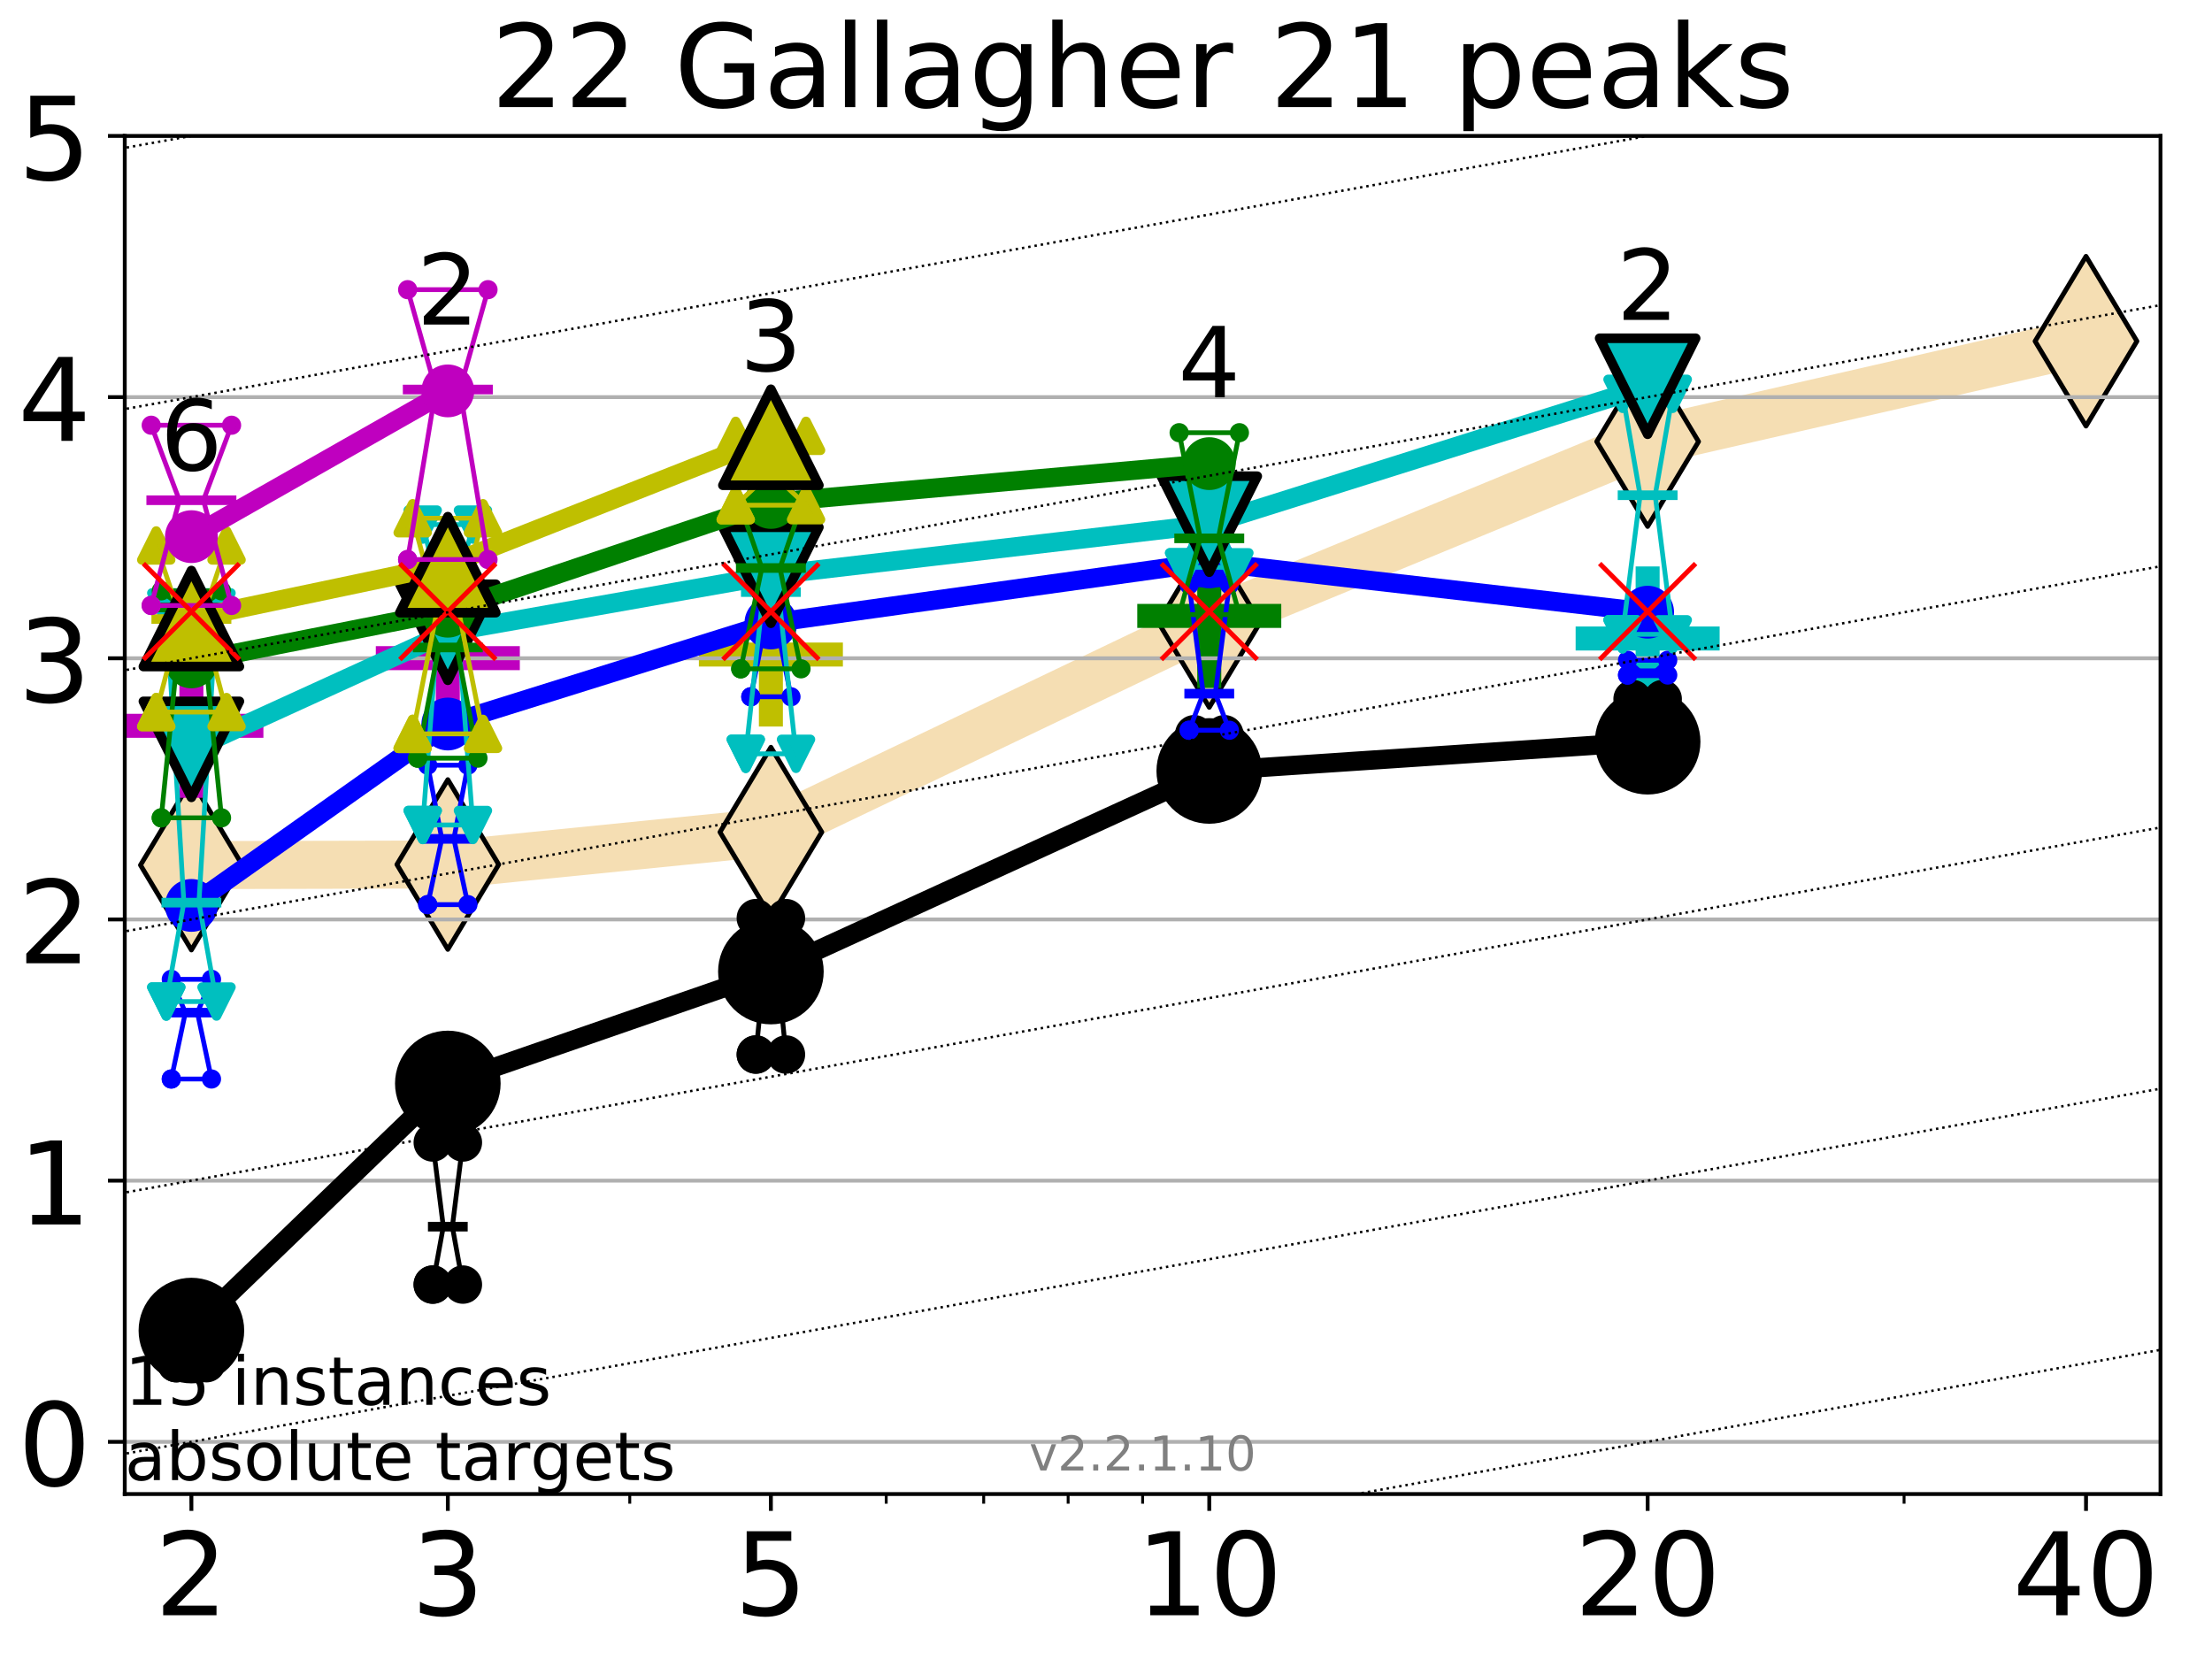 <?xml version="1.0" encoding="utf-8" standalone="no"?>
<!DOCTYPE svg PUBLIC "-//W3C//DTD SVG 1.1//EN"
  "http://www.w3.org/Graphics/SVG/1.1/DTD/svg11.dtd">
<!-- Created with matplotlib (http://matplotlib.org/) -->
<svg height="345.6pt" version="1.1" viewBox="0 0 460.8 345.6" width="460.8pt" xmlns="http://www.w3.org/2000/svg" xmlns:xlink="http://www.w3.org/1999/xlink">
 <defs>
  <style type="text/css">
*{stroke-linecap:butt;stroke-linejoin:round;}
  </style>
 </defs>
 <g id="figure_1">
  <g id="patch_1">
   <path d="M 0 345.6 
L 460.8 345.6 
L 460.8 0 
L 0 0 
z
" style="fill:#ffffff;"/>
  </g>
  <g id="axes_1">
   <g id="patch_2">
    <path d="M 25.99 311.24 
L 450.072 311.24 
L 450.072 28.32 
L 25.99 28.32 
z
" style="fill:#ffffff;"/>
   </g>
   <g id="line2d_1">
    <path clip-path="url(#pc0560ffb8f)" d="M 39.871 180.217 
L 93.29 180.095 
L 160.591 173.346 
L 251.912 129.674 
L 343.233 91.991 
L 434.554 71.08 
" style="fill:none;stroke:#f5deb3;stroke-linecap:square;stroke-width:10;"/>
    <defs>
     <path d="M -0 17.678 
L 10.607 0 
L 0 -17.678 
L -10.607 -0 
z
" id="m83b6722111" style="stroke:#000000;stroke-linejoin:miter;"/>
    </defs>
    <g clip-path="url(#pc0560ffb8f)">
     <use style="fill:#f5deb3;stroke:#000000;stroke-linejoin:miter;" x="39.871" xlink:href="#m83b6722111" y="180.217"/>
     <use style="fill:#f5deb3;stroke:#000000;stroke-linejoin:miter;" x="93.29" xlink:href="#m83b6722111" y="180.095"/>
     <use style="fill:#f5deb3;stroke:#000000;stroke-linejoin:miter;" x="160.591" xlink:href="#m83b6722111" y="173.346"/>
     <use style="fill:#f5deb3;stroke:#000000;stroke-linejoin:miter;" x="251.912" xlink:href="#m83b6722111" y="129.674"/>
     <use style="fill:#f5deb3;stroke:#000000;stroke-linejoin:miter;" x="343.233" xlink:href="#m83b6722111" y="91.991"/>
     <use style="fill:#f5deb3;stroke:#000000;stroke-linejoin:miter;" x="434.554" xlink:href="#m83b6722111" y="71.08"/>
    </g>
   </g>
   <g id="line2d_2">
    <defs>
     <path d="M -15 0 
L 15 0 
M 0 15 
L 0 -15 
" id="m47d220522f" style="stroke:#bf00bf;stroke-width:5;"/>
    </defs>
    <g clip-path="url(#pc0560ffb8f)">
     <use style="fill:#bf00bf;stroke:#bf00bf;stroke-width:5;" x="39.871" xlink:href="#m47d220522f" y="151.197"/>
    </g>
   </g>
   <g id="line2d_3">
    <defs>
     <path d="M -15 0 
L 15 0 
M 0 15 
L 0 -15 
" id="mb016925699" style="stroke:#008000;stroke-width:5;"/>
    </defs>
    <g clip-path="url(#pc0560ffb8f)">
     <use style="fill:#008000;stroke:#008000;stroke-width:5;" x="251.912" xlink:href="#mb016925699" y="128.309"/>
    </g>
   </g>
   <g id="line2d_4">
    <g clip-path="url(#pc0560ffb8f)">
     <use style="fill:#bf00bf;stroke:#bf00bf;stroke-width:5;" x="93.29" xlink:href="#m47d220522f" y="137.104"/>
    </g>
   </g>
   <g id="line2d_5">
    <defs>
     <path d="M -15 0 
L 15 0 
M 0 15 
L 0 -15 
" id="mf2f2b332f0" style="stroke:#00bfbf;stroke-width:5;"/>
    </defs>
    <g clip-path="url(#pc0560ffb8f)">
     <use style="fill:#00bfbf;stroke:#00bfbf;stroke-width:5;" x="343.233" xlink:href="#mf2f2b332f0" y="133.006"/>
    </g>
   </g>
   <g id="line2d_6">
    <defs>
     <path d="M -15 0 
L 15 0 
M 0 15 
L 0 -15 
" id="m86fb1d1538" style="stroke:#bfbf00;stroke-width:5;"/>
    </defs>
    <g clip-path="url(#pc0560ffb8f)">
     <use style="fill:#bfbf00;stroke:#bfbf00;stroke-width:5;" x="160.591" xlink:href="#m86fb1d1538" y="136.35"/>
    </g>
   </g>
   <g id="matplotlib.axis_1">
    <g id="xtick_1">
     <g id="line2d_7">
      <defs>
       <path d="M 0 0 
L 0 3.5 
" id="m86461bd243" style="stroke:#000000;stroke-width:0.8;"/>
      </defs>
      <g>
       <use style="stroke:#000000;stroke-width:0.8;" x="39.871" xlink:href="#m86461bd243" y="311.24"/>
      </g>
     </g>
     <g id="text_1">
      <!-- 2 -->
      <defs>
       <path d="M 19.188 8.297 
L 53.609 8.297 
L 53.609 0 
L 7.328 0 
L 7.328 8.297 
Q 12.938 14.109 22.625 23.891 
Q 32.328 33.688 34.812 36.531 
Q 39.547 41.844 41.422 45.531 
Q 43.312 49.219 43.312 52.781 
Q 43.312 58.594 39.234 62.25 
Q 35.156 65.922 28.609 65.922 
Q 23.969 65.922 18.812 64.312 
Q 13.672 62.703 7.812 59.422 
L 7.812 69.391 
Q 13.766 71.781 18.938 73 
Q 24.125 74.219 28.422 74.219 
Q 39.75 74.219 46.484 68.547 
Q 53.219 62.891 53.219 53.422 
Q 53.219 48.922 51.531 44.891 
Q 49.859 40.875 45.406 35.406 
Q 44.188 33.984 37.641 27.219 
Q 31.109 20.453 19.188 8.297 
z
" id="DejaVuSans-32"/>
      </defs>
      <g transform="translate(32.236 336.476)scale(0.24 -0.24)">
       <use xlink:href="#DejaVuSans-32"/>
      </g>
     </g>
    </g>
    <g id="xtick_2">
     <g id="line2d_8">
      <g>
       <use style="stroke:#000000;stroke-width:0.8;" x="93.29" xlink:href="#m86461bd243" y="311.24"/>
      </g>
     </g>
     <g id="text_2">
      <!-- 3 -->
      <defs>
       <path d="M 40.578 39.312 
Q 47.656 37.797 51.625 33 
Q 55.609 28.219 55.609 21.188 
Q 55.609 10.406 48.188 4.484 
Q 40.766 -1.422 27.094 -1.422 
Q 22.516 -1.422 17.656 -0.516 
Q 12.797 0.391 7.625 2.203 
L 7.625 11.719 
Q 11.719 9.328 16.594 8.109 
Q 21.484 6.891 26.812 6.891 
Q 36.078 6.891 40.938 10.547 
Q 45.797 14.203 45.797 21.188 
Q 45.797 27.641 41.281 31.266 
Q 36.766 34.906 28.719 34.906 
L 20.219 34.906 
L 20.219 43.016 
L 29.109 43.016 
Q 36.375 43.016 40.234 45.922 
Q 44.094 48.828 44.094 54.297 
Q 44.094 59.906 40.109 62.906 
Q 36.141 65.922 28.719 65.922 
Q 24.656 65.922 20.016 65.031 
Q 15.375 64.156 9.812 62.312 
L 9.812 71.094 
Q 15.438 72.656 20.344 73.438 
Q 25.25 74.219 29.594 74.219 
Q 40.828 74.219 47.359 69.109 
Q 53.906 64.016 53.906 55.328 
Q 53.906 49.266 50.438 45.094 
Q 46.969 40.922 40.578 39.312 
z
" id="DejaVuSans-33"/>
      </defs>
      <g transform="translate(85.656 336.476)scale(0.24 -0.24)">
       <use xlink:href="#DejaVuSans-33"/>
      </g>
     </g>
    </g>
    <g id="xtick_3">
     <g id="line2d_9">
      <g>
       <use style="stroke:#000000;stroke-width:0.8;" x="160.591" xlink:href="#m86461bd243" y="311.24"/>
      </g>
     </g>
     <g id="text_3">
      <!-- 5 -->
      <defs>
       <path d="M 10.797 72.906 
L 49.516 72.906 
L 49.516 64.594 
L 19.828 64.594 
L 19.828 46.734 
Q 21.969 47.469 24.109 47.828 
Q 26.266 48.188 28.422 48.188 
Q 40.625 48.188 47.75 41.5 
Q 54.891 34.812 54.891 23.391 
Q 54.891 11.625 47.562 5.094 
Q 40.234 -1.422 26.906 -1.422 
Q 22.312 -1.422 17.547 -0.641 
Q 12.797 0.141 7.719 1.703 
L 7.719 11.625 
Q 12.109 9.234 16.797 8.062 
Q 21.484 6.891 26.703 6.891 
Q 35.156 6.891 40.078 11.328 
Q 45.016 15.766 45.016 23.391 
Q 45.016 31 40.078 35.438 
Q 35.156 39.891 26.703 39.891 
Q 22.75 39.891 18.812 39.016 
Q 14.891 38.141 10.797 36.281 
z
" id="DejaVuSans-35"/>
      </defs>
      <g transform="translate(152.956 336.476)scale(0.24 -0.24)">
       <use xlink:href="#DejaVuSans-35"/>
      </g>
     </g>
    </g>
    <g id="xtick_4">
     <g id="line2d_10">
      <g>
       <use style="stroke:#000000;stroke-width:0.8;" x="251.912" xlink:href="#m86461bd243" y="311.24"/>
      </g>
     </g>
     <g id="text_4">
      <!-- 10 -->
      <defs>
       <path d="M 12.406 8.297 
L 28.516 8.297 
L 28.516 63.922 
L 10.984 60.406 
L 10.984 69.391 
L 28.422 72.906 
L 38.281 72.906 
L 38.281 8.297 
L 54.391 8.297 
L 54.391 0 
L 12.406 0 
z
" id="DejaVuSans-31"/>
       <path d="M 31.781 66.406 
Q 24.172 66.406 20.328 58.906 
Q 16.5 51.422 16.5 36.375 
Q 16.5 21.391 20.328 13.891 
Q 24.172 6.391 31.781 6.391 
Q 39.453 6.391 43.281 13.891 
Q 47.125 21.391 47.125 36.375 
Q 47.125 51.422 43.281 58.906 
Q 39.453 66.406 31.781 66.406 
z
M 31.781 74.219 
Q 44.047 74.219 50.516 64.516 
Q 56.984 54.828 56.984 36.375 
Q 56.984 17.969 50.516 8.266 
Q 44.047 -1.422 31.781 -1.422 
Q 19.531 -1.422 13.062 8.266 
Q 6.594 17.969 6.594 36.375 
Q 6.594 54.828 13.062 64.516 
Q 19.531 74.219 31.781 74.219 
z
" id="DejaVuSans-30"/>
      </defs>
      <g transform="translate(236.642 336.476)scale(0.24 -0.24)">
       <use xlink:href="#DejaVuSans-31"/>
       <use x="63.623" xlink:href="#DejaVuSans-30"/>
      </g>
     </g>
    </g>
    <g id="xtick_5">
     <g id="line2d_11">
      <g>
       <use style="stroke:#000000;stroke-width:0.8;" x="343.233" xlink:href="#m86461bd243" y="311.24"/>
      </g>
     </g>
     <g id="text_5">
      <!-- 20 -->
      <g transform="translate(327.963 336.476)scale(0.24 -0.24)">
       <use xlink:href="#DejaVuSans-32"/>
       <use x="63.623" xlink:href="#DejaVuSans-30"/>
      </g>
     </g>
    </g>
    <g id="xtick_6">
     <g id="line2d_12">
      <g>
       <use style="stroke:#000000;stroke-width:0.8;" x="434.554" xlink:href="#m86461bd243" y="311.24"/>
      </g>
     </g>
     <g id="text_6">
      <!-- 40 -->
      <defs>
       <path d="M 37.797 64.312 
L 12.891 25.391 
L 37.797 25.391 
z
M 35.203 72.906 
L 47.609 72.906 
L 47.609 25.391 
L 58.016 25.391 
L 58.016 17.188 
L 47.609 17.188 
L 47.609 0 
L 37.797 0 
L 37.797 17.188 
L 4.891 17.188 
L 4.891 26.703 
z
" id="DejaVuSans-34"/>
      </defs>
      <g transform="translate(419.284 336.476)scale(0.24 -0.24)">
       <use xlink:href="#DejaVuSans-34"/>
       <use x="63.623" xlink:href="#DejaVuSans-30"/>
      </g>
     </g>
    </g>
    <g id="xtick_7">
     <g id="line2d_13">
      <defs>
       <path d="M 0 0 
L 0 2 
" id="m3257bd3826" style="stroke:#000000;stroke-width:0.6;"/>
      </defs>
      <g>
       <use style="stroke:#000000;stroke-width:0.6;" x="39.871" xlink:href="#m3257bd3826" y="311.24"/>
      </g>
     </g>
    </g>
    <g id="xtick_8">
     <g id="line2d_14">
      <g>
       <use style="stroke:#000000;stroke-width:0.6;" x="93.29" xlink:href="#m3257bd3826" y="311.24"/>
      </g>
     </g>
    </g>
    <g id="xtick_9">
     <g id="line2d_15">
      <g>
       <use style="stroke:#000000;stroke-width:0.6;" x="131.192" xlink:href="#m3257bd3826" y="311.24"/>
      </g>
     </g>
    </g>
    <g id="xtick_10">
     <g id="line2d_16">
      <g>
       <use style="stroke:#000000;stroke-width:0.6;" x="160.591" xlink:href="#m3257bd3826" y="311.24"/>
      </g>
     </g>
    </g>
    <g id="xtick_11">
     <g id="line2d_17">
      <g>
       <use style="stroke:#000000;stroke-width:0.6;" x="184.612" xlink:href="#m3257bd3826" y="311.24"/>
      </g>
     </g>
    </g>
    <g id="xtick_12">
     <g id="line2d_18">
      <g>
       <use style="stroke:#000000;stroke-width:0.6;" x="204.921" xlink:href="#m3257bd3826" y="311.24"/>
      </g>
     </g>
    </g>
    <g id="xtick_13">
     <g id="line2d_19">
      <g>
       <use style="stroke:#000000;stroke-width:0.6;" x="222.513" xlink:href="#m3257bd3826" y="311.24"/>
      </g>
     </g>
    </g>
    <g id="xtick_14">
     <g id="line2d_20">
      <g>
       <use style="stroke:#000000;stroke-width:0.6;" x="238.031" xlink:href="#m3257bd3826" y="311.24"/>
      </g>
     </g>
    </g>
    <g id="xtick_15">
     <g id="line2d_21">
      <g>
       <use style="stroke:#000000;stroke-width:0.6;" x="343.233" xlink:href="#m3257bd3826" y="311.24"/>
      </g>
     </g>
    </g>
    <g id="xtick_16">
     <g id="line2d_22">
      <g>
       <use style="stroke:#000000;stroke-width:0.6;" x="396.653" xlink:href="#m3257bd3826" y="311.24"/>
      </g>
     </g>
    </g>
    <g id="xtick_17">
     <g id="line2d_23">
      <g>
       <use style="stroke:#000000;stroke-width:0.6;" x="434.554" xlink:href="#m3257bd3826" y="311.24"/>
      </g>
     </g>
    </g>
   </g>
   <g id="matplotlib.axis_2">
    <g id="ytick_1">
     <g id="line2d_24">
      <path clip-path="url(#pc0560ffb8f)" d="M 25.99 300.358 
L 450.072 300.358 
" style="fill:none;stroke:#b0b0b0;stroke-linecap:square;stroke-width:0.8;"/>
     </g>
     <g id="line2d_25">
      <defs>
       <path d="M 0 0 
L -3.5 0 
" id="m2cb9ed5e3d" style="stroke:#000000;stroke-width:0.8;"/>
      </defs>
      <g>
       <use style="stroke:#000000;stroke-width:0.8;" x="25.99" xlink:href="#m2cb9ed5e3d" y="300.358"/>
      </g>
     </g>
     <g id="text_7">
      <!-- 0 -->
      <g transform="translate(3.72 309.477)scale(0.24 -0.24)">
       <use xlink:href="#DejaVuSans-30"/>
      </g>
     </g>
    </g>
    <g id="ytick_2">
     <g id="line2d_26">
      <path clip-path="url(#pc0560ffb8f)" d="M 25.99 245.951 
L 450.072 245.951 
" style="fill:none;stroke:#b0b0b0;stroke-linecap:square;stroke-width:0.8;"/>
     </g>
     <g id="line2d_27">
      <g>
       <use style="stroke:#000000;stroke-width:0.8;" x="25.99" xlink:href="#m2cb9ed5e3d" y="245.951"/>
      </g>
     </g>
     <g id="text_8">
      <!-- 1 -->
      <g transform="translate(3.72 255.069)scale(0.24 -0.24)">
       <use xlink:href="#DejaVuSans-31"/>
      </g>
     </g>
    </g>
    <g id="ytick_3">
     <g id="line2d_28">
      <path clip-path="url(#pc0560ffb8f)" d="M 25.99 191.543 
L 450.072 191.543 
" style="fill:none;stroke:#b0b0b0;stroke-linecap:square;stroke-width:0.8;"/>
     </g>
     <g id="line2d_29">
      <g>
       <use style="stroke:#000000;stroke-width:0.8;" x="25.99" xlink:href="#m2cb9ed5e3d" y="191.543"/>
      </g>
     </g>
     <g id="text_9">
      <!-- 2 -->
      <g transform="translate(3.72 200.661)scale(0.24 -0.24)">
       <use xlink:href="#DejaVuSans-32"/>
      </g>
     </g>
    </g>
    <g id="ytick_4">
     <g id="line2d_30">
      <path clip-path="url(#pc0560ffb8f)" d="M 25.99 137.135 
L 450.072 137.135 
" style="fill:none;stroke:#b0b0b0;stroke-linecap:square;stroke-width:0.8;"/>
     </g>
     <g id="line2d_31">
      <g>
       <use style="stroke:#000000;stroke-width:0.8;" x="25.99" xlink:href="#m2cb9ed5e3d" y="137.135"/>
      </g>
     </g>
     <g id="text_10">
      <!-- 3 -->
      <g transform="translate(3.72 146.254)scale(0.24 -0.24)">
       <use xlink:href="#DejaVuSans-33"/>
      </g>
     </g>
    </g>
    <g id="ytick_5">
     <g id="line2d_32">
      <path clip-path="url(#pc0560ffb8f)" d="M 25.99 82.728 
L 450.072 82.728 
" style="fill:none;stroke:#b0b0b0;stroke-linecap:square;stroke-width:0.8;"/>
     </g>
     <g id="line2d_33">
      <g>
       <use style="stroke:#000000;stroke-width:0.8;" x="25.99" xlink:href="#m2cb9ed5e3d" y="82.728"/>
      </g>
     </g>
     <g id="text_11">
      <!-- 4 -->
      <g transform="translate(3.72 91.846)scale(0.24 -0.24)">
       <use xlink:href="#DejaVuSans-34"/>
      </g>
     </g>
    </g>
    <g id="ytick_6">
     <g id="line2d_34">
      <path clip-path="url(#pc0560ffb8f)" d="M 25.99 28.32 
L 450.072 28.32 
" style="fill:none;stroke:#b0b0b0;stroke-linecap:square;stroke-width:0.8;"/>
     </g>
     <g id="line2d_35">
      <g>
       <use style="stroke:#000000;stroke-width:0.8;" x="25.99" xlink:href="#m2cb9ed5e3d" y="28.32"/>
      </g>
     </g>
     <g id="text_12">
      <!-- 5 -->
      <g transform="translate(3.72 37.438)scale(0.24 -0.24)">
       <use xlink:href="#DejaVuSans-35"/>
      </g>
     </g>
    </g>
   </g>
   <g id="line2d_36">
    <path clip-path="url(#pc0560ffb8f)" d="M 36.732 283.98 
L 38.929 278.707 
L 36.732 274.399 
L 43.01 274.399 
L 40.813 278.707 
L 43.01 283.98 
L 36.732 283.98 
" style="fill:none;stroke:#000000;stroke-linecap:square;"/>
   </g>
   <g id="line2d_37">
    <path clip-path="url(#pc0560ffb8f)" d="M 36.732 283.98 
L 43.01 283.98 
L 43.01 274.399 
L 36.732 274.399 
L 36.732 283.98 
" style="fill:none;"/>
    <defs>
     <path d="M 0 3 
C 0.796 3 1.559 2.684 2.121 2.121 
C 2.684 1.559 3 0.796 3 0 
C 3 -0.796 2.684 -1.559 2.121 -2.121 
C 1.559 -2.684 0.796 -3 0 -3 
C -0.796 -3 -1.559 -2.684 -2.121 -2.121 
C -2.684 -1.559 -3 -0.796 -3 0 
C -3 0.796 -2.684 1.559 -2.121 2.121 
C -1.559 2.684 -0.796 3 0 3 
z
" id="mfdb0e75f79" style="stroke:#000000;stroke-width:2;"/>
    </defs>
    <g clip-path="url(#pc0560ffb8f)">
     <use style="stroke:#000000;stroke-width:2;" x="36.732" xlink:href="#mfdb0e75f79" y="283.98"/>
     <use style="stroke:#000000;stroke-width:2;" x="43.01" xlink:href="#mfdb0e75f79" y="283.98"/>
     <use style="stroke:#000000;stroke-width:2;" x="43.01" xlink:href="#mfdb0e75f79" y="274.399"/>
     <use style="stroke:#000000;stroke-width:2;" x="36.732" xlink:href="#mfdb0e75f79" y="274.399"/>
     <use style="stroke:#000000;stroke-width:2;" x="36.732" xlink:href="#mfdb0e75f79" y="283.98"/>
    </g>
   </g>
   <g id="line2d_38">
    <path clip-path="url(#pc0560ffb8f)" d="M 36.732 278.707 
L 43.01 278.707 
" style="fill:none;stroke:#000000;stroke-linecap:square;stroke-width:2;"/>
   </g>
   <g id="line2d_39">
    <path clip-path="url(#pc0560ffb8f)" d="M 90.151 267.602 
L 92.349 255.531 
L 90.151 238 
L 96.43 238 
L 94.232 255.531 
L 96.43 267.602 
L 90.151 267.602 
" style="fill:none;stroke:#000000;stroke-linecap:square;"/>
   </g>
   <g id="line2d_40">
    <path clip-path="url(#pc0560ffb8f)" d="M 90.151 267.602 
L 96.43 267.602 
L 96.43 238 
L 90.151 238 
L 90.151 267.602 
" style="fill:none;"/>
    <g clip-path="url(#pc0560ffb8f)">
     <use style="stroke:#000000;stroke-width:2;" x="90.151" xlink:href="#mfdb0e75f79" y="267.602"/>
     <use style="stroke:#000000;stroke-width:2;" x="96.43" xlink:href="#mfdb0e75f79" y="267.602"/>
     <use style="stroke:#000000;stroke-width:2;" x="96.43" xlink:href="#mfdb0e75f79" y="238"/>
     <use style="stroke:#000000;stroke-width:2;" x="90.151" xlink:href="#mfdb0e75f79" y="238"/>
     <use style="stroke:#000000;stroke-width:2;" x="90.151" xlink:href="#mfdb0e75f79" y="267.602"/>
    </g>
   </g>
   <g id="line2d_41">
    <path clip-path="url(#pc0560ffb8f)" d="M 90.151 255.531 
L 96.43 255.531 
" style="fill:none;stroke:#000000;stroke-linecap:square;stroke-width:2;"/>
   </g>
   <g id="line2d_42">
    <path clip-path="url(#pc0560ffb8f)" d="M 157.452 219.679 
L 159.649 197.414 
L 157.452 191.261 
L 163.73 191.261 
L 161.533 197.414 
L 163.73 219.679 
L 157.452 219.679 
" style="fill:none;stroke:#000000;stroke-linecap:square;"/>
   </g>
   <g id="line2d_43">
    <path clip-path="url(#pc0560ffb8f)" d="M 157.452 219.679 
L 163.73 219.679 
L 163.73 191.261 
L 157.452 191.261 
L 157.452 219.679 
" style="fill:none;"/>
    <g clip-path="url(#pc0560ffb8f)">
     <use style="stroke:#000000;stroke-width:2;" x="157.452" xlink:href="#mfdb0e75f79" y="219.679"/>
     <use style="stroke:#000000;stroke-width:2;" x="163.73" xlink:href="#mfdb0e75f79" y="219.679"/>
     <use style="stroke:#000000;stroke-width:2;" x="163.73" xlink:href="#mfdb0e75f79" y="191.261"/>
     <use style="stroke:#000000;stroke-width:2;" x="157.452" xlink:href="#mfdb0e75f79" y="191.261"/>
     <use style="stroke:#000000;stroke-width:2;" x="157.452" xlink:href="#mfdb0e75f79" y="219.679"/>
    </g>
   </g>
   <g id="line2d_44">
    <path clip-path="url(#pc0560ffb8f)" d="M 157.452 197.414 
L 163.73 197.414 
" style="fill:none;stroke:#000000;stroke-linecap:square;stroke-width:2;"/>
   </g>
   <g id="line2d_45">
    <path clip-path="url(#pc0560ffb8f)" d="M 248.773 163.875 
L 250.97 156.995 
L 248.773 152.949 
L 255.051 152.949 
L 252.854 156.995 
L 255.051 163.875 
L 248.773 163.875 
" style="fill:none;stroke:#000000;stroke-linecap:square;"/>
   </g>
   <g id="line2d_46">
    <path clip-path="url(#pc0560ffb8f)" d="M 248.773 163.875 
L 255.051 163.875 
L 255.051 152.949 
L 248.773 152.949 
L 248.773 163.875 
" style="fill:none;"/>
    <g clip-path="url(#pc0560ffb8f)">
     <use style="stroke:#000000;stroke-width:2;" x="248.773" xlink:href="#mfdb0e75f79" y="163.875"/>
     <use style="stroke:#000000;stroke-width:2;" x="255.051" xlink:href="#mfdb0e75f79" y="163.875"/>
     <use style="stroke:#000000;stroke-width:2;" x="255.051" xlink:href="#mfdb0e75f79" y="152.949"/>
     <use style="stroke:#000000;stroke-width:2;" x="248.773" xlink:href="#mfdb0e75f79" y="152.949"/>
     <use style="stroke:#000000;stroke-width:2;" x="248.773" xlink:href="#mfdb0e75f79" y="163.875"/>
    </g>
   </g>
   <g id="line2d_47">
    <path clip-path="url(#pc0560ffb8f)" d="M 248.773 156.995 
L 255.051 156.995 
" style="fill:none;stroke:#000000;stroke-linecap:square;stroke-width:2;"/>
   </g>
   <g id="line2d_48">
    <path clip-path="url(#pc0560ffb8f)" d="M 340.094 156.883 
L 342.291 153.106 
L 340.094 145.617 
L 346.372 145.617 
L 344.175 153.106 
L 346.372 156.883 
L 340.094 156.883 
" style="fill:none;stroke:#000000;stroke-linecap:square;"/>
   </g>
   <g id="line2d_49">
    <path clip-path="url(#pc0560ffb8f)" d="M 340.094 156.883 
L 346.372 156.883 
L 346.372 145.617 
L 340.094 145.617 
L 340.094 156.883 
" style="fill:none;"/>
    <g clip-path="url(#pc0560ffb8f)">
     <use style="stroke:#000000;stroke-width:2;" x="340.094" xlink:href="#mfdb0e75f79" y="156.883"/>
     <use style="stroke:#000000;stroke-width:2;" x="346.372" xlink:href="#mfdb0e75f79" y="156.883"/>
     <use style="stroke:#000000;stroke-width:2;" x="346.372" xlink:href="#mfdb0e75f79" y="145.617"/>
     <use style="stroke:#000000;stroke-width:2;" x="340.094" xlink:href="#mfdb0e75f79" y="145.617"/>
     <use style="stroke:#000000;stroke-width:2;" x="340.094" xlink:href="#mfdb0e75f79" y="156.883"/>
    </g>
   </g>
   <g id="line2d_50">
    <path clip-path="url(#pc0560ffb8f)" d="M 340.094 153.106 
L 346.372 153.106 
" style="fill:none;stroke:#000000;stroke-linecap:square;stroke-width:2;"/>
   </g>
   <g id="line2d_51">
    <path clip-path="url(#pc0560ffb8f)" d="M 39.871 277.182 
L 93.29 225.706 
" style="fill:none;stroke:#000000;stroke-linecap:square;stroke-width:4;"/>
   </g>
   <g id="line2d_52">
    <path clip-path="url(#pc0560ffb8f)" d="M 93.29 225.706 
L 160.591 202.391 
" style="fill:none;stroke:#000000;stroke-linecap:square;stroke-width:4;"/>
   </g>
   <g id="line2d_53">
    <path clip-path="url(#pc0560ffb8f)" d="M 160.591 202.391 
L 251.912 160.602 
" style="fill:none;stroke:#000000;stroke-linecap:square;stroke-width:4;"/>
   </g>
   <g id="line2d_54">
    <path clip-path="url(#pc0560ffb8f)" d="M 251.912 160.602 
L 343.233 154.513 
" style="fill:none;stroke:#000000;stroke-linecap:square;stroke-width:4;"/>
   </g>
   <g id="line2d_55">
    <path clip-path="url(#pc0560ffb8f)" d="M 39.871 277.182 
L 93.29 225.706 
L 160.591 202.391 
L 251.912 160.602 
L 343.233 154.513 
" style="fill:none;"/>
    <defs>
     <path d="M 0 10 
C 2.652 10 5.196 8.946 7.071 7.071 
C 8.946 5.196 10 2.652 10 0 
C 10 -2.652 8.946 -5.196 7.071 -7.071 
C 5.196 -8.946 2.652 -10 0 -10 
C -2.652 -10 -5.196 -8.946 -7.071 -7.071 
C -8.946 -5.196 -10 -2.652 -10 0 
C -10 2.652 -8.946 5.196 -7.071 7.071 
C -5.196 8.946 -2.652 10 0 10 
z
" id="mee1f5a7874" style="stroke:#000000;stroke-width:2;"/>
    </defs>
    <g clip-path="url(#pc0560ffb8f)">
     <use style="stroke:#000000;stroke-width:2;" x="39.871" xlink:href="#mee1f5a7874" y="277.182"/>
     <use style="stroke:#000000;stroke-width:2;" x="93.29" xlink:href="#mee1f5a7874" y="225.706"/>
     <use style="stroke:#000000;stroke-width:2;" x="160.591" xlink:href="#mee1f5a7874" y="202.391"/>
     <use style="stroke:#000000;stroke-width:2;" x="251.912" xlink:href="#mee1f5a7874" y="160.602"/>
     <use style="stroke:#000000;stroke-width:2;" x="343.233" xlink:href="#mee1f5a7874" y="154.513"/>
    </g>
   </g>
   <g id="line2d_56">
    <path clip-path="url(#pc0560ffb8f)" d="M 35.685 224.777 
L 38.615 210.942 
L 35.685 204.01 
L 44.057 204.01 
L 41.127 210.942 
L 44.057 224.777 
L 35.685 224.777 
" style="fill:none;stroke:#0000ff;stroke-linecap:square;"/>
   </g>
   <g id="line2d_57">
    <path clip-path="url(#pc0560ffb8f)" d="M 35.685 224.777 
L 44.057 224.777 
L 44.057 204.01 
L 35.685 204.01 
L 35.685 224.777 
" style="fill:none;"/>
    <defs>
     <path d="M 0 1.5 
C 0.398 1.5 0.779 1.342 1.061 1.061 
C 1.342 0.779 1.5 0.398 1.5 0 
C 1.5 -0.398 1.342 -0.779 1.061 -1.061 
C 0.779 -1.342 0.398 -1.5 0 -1.5 
C -0.398 -1.5 -0.779 -1.342 -1.061 -1.061 
C -1.342 -0.779 -1.5 -0.398 -1.5 0 
C -1.5 0.398 -1.342 0.779 -1.061 1.061 
C -0.779 1.342 -0.398 1.5 0 1.5 
z
" id="m3bc80ef417" style="stroke:#0000ff;"/>
    </defs>
    <g clip-path="url(#pc0560ffb8f)">
     <use style="fill:#0000ff;stroke:#0000ff;" x="35.685" xlink:href="#m3bc80ef417" y="224.777"/>
     <use style="fill:#0000ff;stroke:#0000ff;" x="44.057" xlink:href="#m3bc80ef417" y="224.777"/>
     <use style="fill:#0000ff;stroke:#0000ff;" x="44.057" xlink:href="#m3bc80ef417" y="204.01"/>
     <use style="fill:#0000ff;stroke:#0000ff;" x="35.685" xlink:href="#m3bc80ef417" y="204.01"/>
     <use style="fill:#0000ff;stroke:#0000ff;" x="35.685" xlink:href="#m3bc80ef417" y="224.777"/>
    </g>
   </g>
   <g id="line2d_58">
    <path clip-path="url(#pc0560ffb8f)" d="M 35.685 210.942 
L 44.057 210.942 
" style="fill:none;stroke:#0000ff;stroke-linecap:square;stroke-width:2;"/>
   </g>
   <g id="line2d_59">
    <path clip-path="url(#pc0560ffb8f)" d="M 89.105 188.447 
L 92.035 174.755 
L 89.105 159.405 
L 97.476 159.405 
L 94.546 174.755 
L 97.476 188.447 
L 89.105 188.447 
" style="fill:none;stroke:#0000ff;stroke-linecap:square;"/>
   </g>
   <g id="line2d_60">
    <path clip-path="url(#pc0560ffb8f)" d="M 89.105 188.447 
L 97.476 188.447 
L 97.476 159.405 
L 89.105 159.405 
L 89.105 188.447 
" style="fill:none;"/>
    <g clip-path="url(#pc0560ffb8f)">
     <use style="fill:#0000ff;stroke:#0000ff;" x="89.105" xlink:href="#m3bc80ef417" y="188.447"/>
     <use style="fill:#0000ff;stroke:#0000ff;" x="97.476" xlink:href="#m3bc80ef417" y="188.447"/>
     <use style="fill:#0000ff;stroke:#0000ff;" x="97.476" xlink:href="#m3bc80ef417" y="159.405"/>
     <use style="fill:#0000ff;stroke:#0000ff;" x="89.105" xlink:href="#m3bc80ef417" y="159.405"/>
     <use style="fill:#0000ff;stroke:#0000ff;" x="89.105" xlink:href="#m3bc80ef417" y="188.447"/>
    </g>
   </g>
   <g id="line2d_61">
    <path clip-path="url(#pc0560ffb8f)" d="M 89.105 174.755 
L 97.476 174.755 
" style="fill:none;stroke:#0000ff;stroke-linecap:square;stroke-width:2;"/>
   </g>
   <g id="line2d_62">
    <path clip-path="url(#pc0560ffb8f)" d="M 156.405 145.148 
L 159.335 130.409 
L 156.405 118.266 
L 164.777 118.266 
L 161.847 130.409 
L 164.777 145.148 
L 156.405 145.148 
" style="fill:none;stroke:#0000ff;stroke-linecap:square;"/>
   </g>
   <g id="line2d_63">
    <path clip-path="url(#pc0560ffb8f)" d="M 156.405 145.148 
L 164.777 145.148 
L 164.777 118.266 
L 156.405 118.266 
L 156.405 145.148 
" style="fill:none;"/>
    <g clip-path="url(#pc0560ffb8f)">
     <use style="fill:#0000ff;stroke:#0000ff;" x="156.405" xlink:href="#m3bc80ef417" y="145.148"/>
     <use style="fill:#0000ff;stroke:#0000ff;" x="164.777" xlink:href="#m3bc80ef417" y="145.148"/>
     <use style="fill:#0000ff;stroke:#0000ff;" x="164.777" xlink:href="#m3bc80ef417" y="118.266"/>
     <use style="fill:#0000ff;stroke:#0000ff;" x="156.405" xlink:href="#m3bc80ef417" y="118.266"/>
     <use style="fill:#0000ff;stroke:#0000ff;" x="156.405" xlink:href="#m3bc80ef417" y="145.148"/>
    </g>
   </g>
   <g id="line2d_64">
    <path clip-path="url(#pc0560ffb8f)" d="M 156.405 130.409 
L 164.777 130.409 
" style="fill:none;stroke:#0000ff;stroke-linecap:square;stroke-width:2;"/>
   </g>
   <g id="line2d_65">
    <path clip-path="url(#pc0560ffb8f)" d="M 247.726 152.124 
L 250.656 144.499 
L 247.726 121.824 
L 256.098 121.824 
L 253.168 144.499 
L 256.098 152.124 
L 247.726 152.124 
" style="fill:none;stroke:#0000ff;stroke-linecap:square;"/>
   </g>
   <g id="line2d_66">
    <path clip-path="url(#pc0560ffb8f)" d="M 247.726 152.124 
L 256.098 152.124 
L 256.098 121.824 
L 247.726 121.824 
L 247.726 152.124 
" style="fill:none;"/>
    <g clip-path="url(#pc0560ffb8f)">
     <use style="fill:#0000ff;stroke:#0000ff;" x="247.726" xlink:href="#m3bc80ef417" y="152.124"/>
     <use style="fill:#0000ff;stroke:#0000ff;" x="256.098" xlink:href="#m3bc80ef417" y="152.124"/>
     <use style="fill:#0000ff;stroke:#0000ff;" x="256.098" xlink:href="#m3bc80ef417" y="121.824"/>
     <use style="fill:#0000ff;stroke:#0000ff;" x="247.726" xlink:href="#m3bc80ef417" y="121.824"/>
     <use style="fill:#0000ff;stroke:#0000ff;" x="247.726" xlink:href="#m3bc80ef417" y="152.124"/>
    </g>
   </g>
   <g id="line2d_67">
    <path clip-path="url(#pc0560ffb8f)" d="M 247.726 144.499 
L 256.098 144.499 
" style="fill:none;stroke:#0000ff;stroke-linecap:square;stroke-width:2;"/>
   </g>
   <g id="line2d_68">
    <path clip-path="url(#pc0560ffb8f)" d="M 339.048 140.62 
L 341.977 140.249 
L 339.048 137.544 
L 347.419 137.544 
L 344.489 140.249 
L 347.419 140.62 
L 339.048 140.62 
" style="fill:none;stroke:#0000ff;stroke-linecap:square;"/>
   </g>
   <g id="line2d_69">
    <path clip-path="url(#pc0560ffb8f)" d="M 339.048 140.62 
L 347.419 140.62 
L 347.419 137.544 
L 339.048 137.544 
L 339.048 140.62 
" style="fill:none;"/>
    <g clip-path="url(#pc0560ffb8f)">
     <use style="fill:#0000ff;stroke:#0000ff;" x="339.048" xlink:href="#m3bc80ef417" y="140.62"/>
     <use style="fill:#0000ff;stroke:#0000ff;" x="347.419" xlink:href="#m3bc80ef417" y="140.62"/>
     <use style="fill:#0000ff;stroke:#0000ff;" x="347.419" xlink:href="#m3bc80ef417" y="137.544"/>
     <use style="fill:#0000ff;stroke:#0000ff;" x="339.048" xlink:href="#m3bc80ef417" y="137.544"/>
     <use style="fill:#0000ff;stroke:#0000ff;" x="339.048" xlink:href="#m3bc80ef417" y="140.62"/>
    </g>
   </g>
   <g id="line2d_70">
    <path clip-path="url(#pc0560ffb8f)" d="M 339.048 140.249 
L 347.419 140.249 
" style="fill:none;stroke:#0000ff;stroke-linecap:square;stroke-width:2;"/>
   </g>
   <g id="line2d_71">
    <path clip-path="url(#pc0560ffb8f)" d="M 39.871 188.613 
L 93.29 150.828 
" style="fill:none;stroke:#0000ff;stroke-linecap:square;stroke-width:4;"/>
   </g>
   <g id="line2d_72">
    <path clip-path="url(#pc0560ffb8f)" d="M 93.29 150.828 
L 160.591 129.779 
" style="fill:none;stroke:#0000ff;stroke-linecap:square;stroke-width:4;"/>
   </g>
   <g id="line2d_73">
    <path clip-path="url(#pc0560ffb8f)" d="M 160.591 129.779 
L 251.912 117.064 
" style="fill:none;stroke:#0000ff;stroke-linecap:square;stroke-width:4;"/>
   </g>
   <g id="line2d_74">
    <path clip-path="url(#pc0560ffb8f)" d="M 251.912 117.064 
L 343.233 127.528 
" style="fill:none;stroke:#0000ff;stroke-linecap:square;stroke-width:4;"/>
   </g>
   <g id="line2d_75">
    <path clip-path="url(#pc0560ffb8f)" d="M 39.871 188.613 
L 93.29 150.828 
L 160.591 129.779 
L 251.912 117.064 
L 343.233 127.528 
" style="fill:none;"/>
    <defs>
     <path d="M 0 5 
C 1.326 5 2.598 4.473 3.536 3.536 
C 4.473 2.598 5 1.326 5 0 
C 5 -1.326 4.473 -2.598 3.536 -3.536 
C 2.598 -4.473 1.326 -5 0 -5 
C -1.326 -5 -2.598 -4.473 -3.536 -3.536 
C -4.473 -2.598 -5 -1.326 -5 0 
C -5 1.326 -4.473 2.598 -3.536 3.536 
C -2.598 4.473 -1.326 5 0 5 
z
" id="m3b235226ea" style="stroke:#0000ff;"/>
    </defs>
    <g clip-path="url(#pc0560ffb8f)">
     <use style="fill:#0000ff;stroke:#0000ff;" x="39.871" xlink:href="#m3b235226ea" y="188.613"/>
     <use style="fill:#0000ff;stroke:#0000ff;" x="93.29" xlink:href="#m3b235226ea" y="150.828"/>
     <use style="fill:#0000ff;stroke:#0000ff;" x="160.591" xlink:href="#m3b235226ea" y="129.779"/>
     <use style="fill:#0000ff;stroke:#0000ff;" x="251.912" xlink:href="#m3b235226ea" y="117.064"/>
     <use style="fill:#0000ff;stroke:#0000ff;" x="343.233" xlink:href="#m3b235226ea" y="127.528"/>
    </g>
   </g>
   <g id="line2d_76">
    <path clip-path="url(#pc0560ffb8f)" d="M 34.639 208.641 
L 38.301 188.036 
L 34.639 126.53 
L 45.103 126.53 
L 41.441 188.036 
L 45.103 208.641 
L 34.639 208.641 
" style="fill:none;stroke:#00bfbf;stroke-linecap:square;"/>
   </g>
   <g id="line2d_77">
    <path clip-path="url(#pc0560ffb8f)" d="M 34.639 208.641 
L 45.103 208.641 
L 45.103 126.53 
L 34.639 126.53 
L 34.639 208.641 
" style="fill:none;"/>
    <defs>
     <path d="M -0 3 
L 3 -3 
L -3 -3 
z
" id="mae56243734" style="stroke:#00bfbf;stroke-linejoin:miter;stroke-width:2;"/>
    </defs>
    <g clip-path="url(#pc0560ffb8f)">
     <use style="fill:#00bfbf;stroke:#00bfbf;stroke-linejoin:miter;stroke-width:2;" x="34.639" xlink:href="#mae56243734" y="208.641"/>
     <use style="fill:#00bfbf;stroke:#00bfbf;stroke-linejoin:miter;stroke-width:2;" x="45.103" xlink:href="#mae56243734" y="208.641"/>
     <use style="fill:#00bfbf;stroke:#00bfbf;stroke-linejoin:miter;stroke-width:2;" x="45.103" xlink:href="#mae56243734" y="126.53"/>
     <use style="fill:#00bfbf;stroke:#00bfbf;stroke-linejoin:miter;stroke-width:2;" x="34.639" xlink:href="#mae56243734" y="126.53"/>
     <use style="fill:#00bfbf;stroke:#00bfbf;stroke-linejoin:miter;stroke-width:2;" x="34.639" xlink:href="#mae56243734" y="208.641"/>
    </g>
   </g>
   <g id="line2d_78">
    <path clip-path="url(#pc0560ffb8f)" d="M 34.639 188.036 
L 45.103 188.036 
" style="fill:none;stroke:#00bfbf;stroke-linecap:square;stroke-width:2;"/>
   </g>
   <g id="line2d_79">
    <path clip-path="url(#pc0560ffb8f)" d="M 88.058 171.862 
L 91.721 124.134 
L 88.058 109.285 
L 98.523 109.285 
L 94.86 124.134 
L 98.523 171.862 
L 88.058 171.862 
" style="fill:none;stroke:#00bfbf;stroke-linecap:square;"/>
   </g>
   <g id="line2d_80">
    <path clip-path="url(#pc0560ffb8f)" d="M 88.058 171.862 
L 98.523 171.862 
L 98.523 109.285 
L 88.058 109.285 
L 88.058 171.862 
" style="fill:none;"/>
    <g clip-path="url(#pc0560ffb8f)">
     <use style="fill:#00bfbf;stroke:#00bfbf;stroke-linejoin:miter;stroke-width:2;" x="88.058" xlink:href="#mae56243734" y="171.862"/>
     <use style="fill:#00bfbf;stroke:#00bfbf;stroke-linejoin:miter;stroke-width:2;" x="98.523" xlink:href="#mae56243734" y="171.862"/>
     <use style="fill:#00bfbf;stroke:#00bfbf;stroke-linejoin:miter;stroke-width:2;" x="98.523" xlink:href="#mae56243734" y="109.285"/>
     <use style="fill:#00bfbf;stroke:#00bfbf;stroke-linejoin:miter;stroke-width:2;" x="88.058" xlink:href="#mae56243734" y="109.285"/>
     <use style="fill:#00bfbf;stroke:#00bfbf;stroke-linejoin:miter;stroke-width:2;" x="88.058" xlink:href="#mae56243734" y="171.862"/>
    </g>
   </g>
   <g id="line2d_81">
    <path clip-path="url(#pc0560ffb8f)" d="M 88.058 124.134 
L 98.523 124.134 
" style="fill:none;stroke:#00bfbf;stroke-linecap:square;stroke-width:2;"/>
   </g>
   <g id="line2d_82">
    <path clip-path="url(#pc0560ffb8f)" d="M 155.359 157.034 
L 159.021 123.337 
L 155.359 107.868 
L 165.823 107.868 
L 162.161 123.337 
L 165.823 157.034 
L 155.359 157.034 
" style="fill:none;stroke:#00bfbf;stroke-linecap:square;"/>
   </g>
   <g id="line2d_83">
    <path clip-path="url(#pc0560ffb8f)" d="M 155.359 157.034 
L 165.823 157.034 
L 165.823 107.868 
L 155.359 107.868 
L 155.359 157.034 
" style="fill:none;"/>
    <g clip-path="url(#pc0560ffb8f)">
     <use style="fill:#00bfbf;stroke:#00bfbf;stroke-linejoin:miter;stroke-width:2;" x="155.359" xlink:href="#mae56243734" y="157.034"/>
     <use style="fill:#00bfbf;stroke:#00bfbf;stroke-linejoin:miter;stroke-width:2;" x="165.823" xlink:href="#mae56243734" y="157.034"/>
     <use style="fill:#00bfbf;stroke:#00bfbf;stroke-linejoin:miter;stroke-width:2;" x="165.823" xlink:href="#mae56243734" y="107.868"/>
     <use style="fill:#00bfbf;stroke:#00bfbf;stroke-linejoin:miter;stroke-width:2;" x="155.359" xlink:href="#mae56243734" y="107.868"/>
     <use style="fill:#00bfbf;stroke:#00bfbf;stroke-linejoin:miter;stroke-width:2;" x="155.359" xlink:href="#mae56243734" y="157.034"/>
    </g>
   </g>
   <g id="line2d_84">
    <path clip-path="url(#pc0560ffb8f)" d="M 155.359 123.337 
L 165.823 123.337 
" style="fill:none;stroke:#00bfbf;stroke-linecap:square;stroke-width:2;"/>
   </g>
   <g id="line2d_85">
    <path clip-path="url(#pc0560ffb8f)" d="M 246.68 118.182 
L 250.342 105.965 
L 246.68 102.59 
L 257.144 102.59 
L 253.482 105.965 
L 257.144 118.182 
L 246.68 118.182 
" style="fill:none;stroke:#00bfbf;stroke-linecap:square;"/>
   </g>
   <g id="line2d_86">
    <path clip-path="url(#pc0560ffb8f)" d="M 246.68 118.182 
L 257.144 118.182 
L 257.144 102.59 
L 246.68 102.59 
L 246.68 118.182 
" style="fill:none;"/>
    <g clip-path="url(#pc0560ffb8f)">
     <use style="fill:#00bfbf;stroke:#00bfbf;stroke-linejoin:miter;stroke-width:2;" x="246.68" xlink:href="#mae56243734" y="118.182"/>
     <use style="fill:#00bfbf;stroke:#00bfbf;stroke-linejoin:miter;stroke-width:2;" x="257.144" xlink:href="#mae56243734" y="118.182"/>
     <use style="fill:#00bfbf;stroke:#00bfbf;stroke-linejoin:miter;stroke-width:2;" x="257.144" xlink:href="#mae56243734" y="102.59"/>
     <use style="fill:#00bfbf;stroke:#00bfbf;stroke-linejoin:miter;stroke-width:2;" x="246.68" xlink:href="#mae56243734" y="102.59"/>
     <use style="fill:#00bfbf;stroke:#00bfbf;stroke-linejoin:miter;stroke-width:2;" x="246.68" xlink:href="#mae56243734" y="118.182"/>
    </g>
   </g>
   <g id="line2d_87">
    <path clip-path="url(#pc0560ffb8f)" d="M 246.68 105.965 
L 257.144 105.965 
" style="fill:none;stroke:#00bfbf;stroke-linecap:square;stroke-width:2;"/>
   </g>
   <g id="line2d_88">
    <path clip-path="url(#pc0560ffb8f)" d="M 338.001 132.14 
L 341.664 103.164 
L 338.001 82.04 
L 348.465 82.04 
L 344.803 103.164 
L 348.465 132.14 
L 338.001 132.14 
" style="fill:none;stroke:#00bfbf;stroke-linecap:square;"/>
   </g>
   <g id="line2d_89">
    <path clip-path="url(#pc0560ffb8f)" d="M 338.001 132.14 
L 348.465 132.14 
L 348.465 82.04 
L 338.001 82.04 
L 338.001 132.14 
" style="fill:none;"/>
    <g clip-path="url(#pc0560ffb8f)">
     <use style="fill:#00bfbf;stroke:#00bfbf;stroke-linejoin:miter;stroke-width:2;" x="338.001" xlink:href="#mae56243734" y="132.14"/>
     <use style="fill:#00bfbf;stroke:#00bfbf;stroke-linejoin:miter;stroke-width:2;" x="348.465" xlink:href="#mae56243734" y="132.14"/>
     <use style="fill:#00bfbf;stroke:#00bfbf;stroke-linejoin:miter;stroke-width:2;" x="348.465" xlink:href="#mae56243734" y="82.04"/>
     <use style="fill:#00bfbf;stroke:#00bfbf;stroke-linejoin:miter;stroke-width:2;" x="338.001" xlink:href="#mae56243734" y="82.04"/>
     <use style="fill:#00bfbf;stroke:#00bfbf;stroke-linejoin:miter;stroke-width:2;" x="338.001" xlink:href="#mae56243734" y="132.14"/>
    </g>
   </g>
   <g id="line2d_90">
    <path clip-path="url(#pc0560ffb8f)" d="M 338.001 103.164 
L 348.465 103.164 
" style="fill:none;stroke:#00bfbf;stroke-linecap:square;stroke-width:2;"/>
   </g>
   <g id="line2d_91">
    <path clip-path="url(#pc0560ffb8f)" d="M 39.871 156.104 
L 93.29 131.711 
" style="fill:none;stroke:#00bfbf;stroke-linecap:square;stroke-width:4;"/>
   </g>
   <g id="line2d_92">
    <path clip-path="url(#pc0560ffb8f)" d="M 93.29 131.711 
L 160.591 119.833 
" style="fill:none;stroke:#00bfbf;stroke-linecap:square;stroke-width:4;"/>
   </g>
   <g id="line2d_93">
    <path clip-path="url(#pc0560ffb8f)" d="M 160.591 119.833 
L 251.912 109.198 
" style="fill:none;stroke:#00bfbf;stroke-linecap:square;stroke-width:4;"/>
   </g>
   <g id="line2d_94">
    <path clip-path="url(#pc0560ffb8f)" d="M 251.912 109.198 
L 343.233 80.463 
" style="fill:none;stroke:#00bfbf;stroke-linecap:square;stroke-width:4;"/>
   </g>
   <g id="line2d_95">
    <path clip-path="url(#pc0560ffb8f)" d="M 39.871 156.104 
L 93.29 131.711 
L 160.591 119.833 
L 251.912 109.198 
L 343.233 80.463 
" style="fill:none;"/>
    <defs>
     <path d="M -0 10 
L 10 -10 
L -10 -10 
z
" id="m6ef777f940" style="stroke:#000000;stroke-linejoin:miter;stroke-width:2;"/>
    </defs>
    <g clip-path="url(#pc0560ffb8f)">
     <use style="fill:#00bfbf;stroke:#000000;stroke-linejoin:miter;stroke-width:2;" x="39.871" xlink:href="#m6ef777f940" y="156.104"/>
     <use style="fill:#00bfbf;stroke:#000000;stroke-linejoin:miter;stroke-width:2;" x="93.29" xlink:href="#m6ef777f940" y="131.711"/>
     <use style="fill:#00bfbf;stroke:#000000;stroke-linejoin:miter;stroke-width:2;" x="160.591" xlink:href="#m6ef777f940" y="119.833"/>
     <use style="fill:#00bfbf;stroke:#000000;stroke-linejoin:miter;stroke-width:2;" x="251.912" xlink:href="#m6ef777f940" y="109.198"/>
     <use style="fill:#00bfbf;stroke:#000000;stroke-linejoin:miter;stroke-width:2;" x="343.233" xlink:href="#m6ef777f940" y="80.463"/>
    </g>
   </g>
   <g id="line2d_96">
    <path clip-path="url(#pc0560ffb8f)" d="M 33.593 170.369 
L 37.988 126.537 
L 33.593 123.09 
L 46.15 123.09 
L 41.755 126.537 
L 46.15 170.369 
L 33.593 170.369 
" style="fill:none;stroke:#008000;stroke-linecap:square;"/>
   </g>
   <g id="line2d_97">
    <path clip-path="url(#pc0560ffb8f)" d="M 33.593 170.369 
L 46.15 170.369 
L 46.15 123.09 
L 33.593 123.09 
L 33.593 170.369 
" style="fill:none;"/>
    <defs>
     <path d="M 0 1.5 
C 0.398 1.5 0.779 1.342 1.061 1.061 
C 1.342 0.779 1.5 0.398 1.5 0 
C 1.5 -0.398 1.342 -0.779 1.061 -1.061 
C 0.779 -1.342 0.398 -1.5 0 -1.5 
C -0.398 -1.5 -0.779 -1.342 -1.061 -1.061 
C -1.342 -0.779 -1.5 -0.398 -1.5 0 
C -1.5 0.398 -1.342 0.779 -1.061 1.061 
C -0.779 1.342 -0.398 1.5 0 1.5 
z
" id="md9c8ffb834" style="stroke:#008000;"/>
    </defs>
    <g clip-path="url(#pc0560ffb8f)">
     <use style="fill:#008000;stroke:#008000;" x="33.593" xlink:href="#md9c8ffb834" y="170.369"/>
     <use style="fill:#008000;stroke:#008000;" x="46.15" xlink:href="#md9c8ffb834" y="170.369"/>
     <use style="fill:#008000;stroke:#008000;" x="46.15" xlink:href="#md9c8ffb834" y="123.09"/>
     <use style="fill:#008000;stroke:#008000;" x="33.593" xlink:href="#md9c8ffb834" y="123.09"/>
     <use style="fill:#008000;stroke:#008000;" x="33.593" xlink:href="#md9c8ffb834" y="170.369"/>
    </g>
   </g>
   <g id="line2d_98">
    <path clip-path="url(#pc0560ffb8f)" d="M 33.593 126.537 
L 46.15 126.537 
" style="fill:none;stroke:#008000;stroke-linecap:square;stroke-width:2;"/>
   </g>
   <g id="line2d_99">
    <path clip-path="url(#pc0560ffb8f)" d="M 87.012 157.936 
L 91.407 134.876 
L 87.012 126.317 
L 99.569 126.317 
L 95.174 134.876 
L 99.569 157.936 
L 87.012 157.936 
" style="fill:none;stroke:#008000;stroke-linecap:square;"/>
   </g>
   <g id="line2d_100">
    <path clip-path="url(#pc0560ffb8f)" d="M 87.012 157.936 
L 99.569 157.936 
L 99.569 126.317 
L 87.012 126.317 
L 87.012 157.936 
" style="fill:none;"/>
    <g clip-path="url(#pc0560ffb8f)">
     <use style="fill:#008000;stroke:#008000;" x="87.012" xlink:href="#md9c8ffb834" y="157.936"/>
     <use style="fill:#008000;stroke:#008000;" x="99.569" xlink:href="#md9c8ffb834" y="157.936"/>
     <use style="fill:#008000;stroke:#008000;" x="99.569" xlink:href="#md9c8ffb834" y="126.317"/>
     <use style="fill:#008000;stroke:#008000;" x="87.012" xlink:href="#md9c8ffb834" y="126.317"/>
     <use style="fill:#008000;stroke:#008000;" x="87.012" xlink:href="#md9c8ffb834" y="157.936"/>
    </g>
   </g>
   <g id="line2d_101">
    <path clip-path="url(#pc0560ffb8f)" d="M 87.012 134.876 
L 99.569 134.876 
" style="fill:none;stroke:#008000;stroke-linecap:square;stroke-width:2;"/>
   </g>
   <g id="line2d_102">
    <path clip-path="url(#pc0560ffb8f)" d="M 154.313 139.328 
L 158.707 118.325 
L 154.313 105.571 
L 166.869 105.571 
L 162.475 118.325 
L 166.869 139.328 
L 154.313 139.328 
" style="fill:none;stroke:#008000;stroke-linecap:square;"/>
   </g>
   <g id="line2d_103">
    <path clip-path="url(#pc0560ffb8f)" d="M 154.313 139.328 
L 166.869 139.328 
L 166.869 105.571 
L 154.313 105.571 
L 154.313 139.328 
" style="fill:none;"/>
    <g clip-path="url(#pc0560ffb8f)">
     <use style="fill:#008000;stroke:#008000;" x="154.313" xlink:href="#md9c8ffb834" y="139.328"/>
     <use style="fill:#008000;stroke:#008000;" x="166.869" xlink:href="#md9c8ffb834" y="139.328"/>
     <use style="fill:#008000;stroke:#008000;" x="166.869" xlink:href="#md9c8ffb834" y="105.571"/>
     <use style="fill:#008000;stroke:#008000;" x="154.313" xlink:href="#md9c8ffb834" y="105.571"/>
     <use style="fill:#008000;stroke:#008000;" x="154.313" xlink:href="#md9c8ffb834" y="139.328"/>
    </g>
   </g>
   <g id="line2d_104">
    <path clip-path="url(#pc0560ffb8f)" d="M 154.313 118.325 
L 166.869 118.325 
" style="fill:none;stroke:#008000;stroke-linecap:square;stroke-width:2;"/>
   </g>
   <g id="line2d_105">
    <path clip-path="url(#pc0560ffb8f)" d="M 245.634 128.03 
L 250.029 112.15 
L 245.634 90.139 
L 258.191 90.139 
L 253.796 112.15 
L 258.191 128.03 
L 245.634 128.03 
" style="fill:none;stroke:#008000;stroke-linecap:square;"/>
   </g>
   <g id="line2d_106">
    <path clip-path="url(#pc0560ffb8f)" d="M 245.634 128.03 
L 258.191 128.03 
L 258.191 90.139 
L 245.634 90.139 
L 245.634 128.03 
" style="fill:none;"/>
    <g clip-path="url(#pc0560ffb8f)">
     <use style="fill:#008000;stroke:#008000;" x="245.634" xlink:href="#md9c8ffb834" y="128.03"/>
     <use style="fill:#008000;stroke:#008000;" x="258.191" xlink:href="#md9c8ffb834" y="128.03"/>
     <use style="fill:#008000;stroke:#008000;" x="258.191" xlink:href="#md9c8ffb834" y="90.139"/>
     <use style="fill:#008000;stroke:#008000;" x="245.634" xlink:href="#md9c8ffb834" y="90.139"/>
     <use style="fill:#008000;stroke:#008000;" x="245.634" xlink:href="#md9c8ffb834" y="128.03"/>
    </g>
   </g>
   <g id="line2d_107">
    <path clip-path="url(#pc0560ffb8f)" d="M 245.634 112.15 
L 258.191 112.15 
" style="fill:none;stroke:#008000;stroke-linecap:square;stroke-width:2;"/>
   </g>
   <g id="line2d_108">
    <path clip-path="url(#pc0560ffb8f)" d="M 39.871 137.886 
L 93.29 127.326 
" style="fill:none;stroke:#008000;stroke-linecap:square;stroke-width:4;"/>
   </g>
   <g id="line2d_109">
    <path clip-path="url(#pc0560ffb8f)" d="M 93.29 127.326 
L 160.591 104.675 
" style="fill:none;stroke:#008000;stroke-linecap:square;stroke-width:4;"/>
   </g>
   <g id="line2d_110">
    <path clip-path="url(#pc0560ffb8f)" d="M 160.591 104.675 
L 251.912 96.582 
" style="fill:none;stroke:#008000;stroke-linecap:square;stroke-width:4;"/>
   </g>
   <g id="line2d_111">
    <path clip-path="url(#pc0560ffb8f)" d="M 39.871 137.886 
L 93.29 127.326 
L 160.591 104.675 
L 251.912 96.582 
" style="fill:none;"/>
    <defs>
     <path d="M 0 5 
C 1.326 5 2.598 4.473 3.536 3.536 
C 4.473 2.598 5 1.326 5 0 
C 5 -1.326 4.473 -2.598 3.536 -3.536 
C 2.598 -4.473 1.326 -5 0 -5 
C -1.326 -5 -2.598 -4.473 -3.536 -3.536 
C -4.473 -2.598 -5 -1.326 -5 0 
C -5 1.326 -4.473 2.598 -3.536 3.536 
C -2.598 4.473 -1.326 5 0 5 
z
" id="m70510cd809" style="stroke:#008000;"/>
    </defs>
    <g clip-path="url(#pc0560ffb8f)">
     <use style="fill:#008000;stroke:#008000;" x="39.871" xlink:href="#m70510cd809" y="137.886"/>
     <use style="fill:#008000;stroke:#008000;" x="93.29" xlink:href="#m70510cd809" y="127.326"/>
     <use style="fill:#008000;stroke:#008000;" x="160.591" xlink:href="#m70510cd809" y="104.675"/>
     <use style="fill:#008000;stroke:#008000;" x="251.912" xlink:href="#m70510cd809" y="96.582"/>
    </g>
   </g>
   <g id="line2d_112">
    <path clip-path="url(#pc0560ffb8f)" d="M 32.546 148.336 
L 37.674 128.95 
L 32.546 113.627 
L 47.196 113.627 
L 42.069 128.95 
L 47.196 148.336 
L 32.546 148.336 
" style="fill:none;stroke:#bfbf00;stroke-linecap:square;"/>
   </g>
   <g id="line2d_113">
    <path clip-path="url(#pc0560ffb8f)" d="M 32.546 148.336 
L 47.196 148.336 
L 47.196 113.627 
L 32.546 113.627 
L 32.546 148.336 
" style="fill:none;"/>
    <defs>
     <path d="M 0 -3 
L -3 3 
L 3 3 
z
" id="mcfd2e00de4" style="stroke:#bfbf00;stroke-linejoin:miter;stroke-width:2;"/>
    </defs>
    <g clip-path="url(#pc0560ffb8f)">
     <use style="fill:#bfbf00;stroke:#bfbf00;stroke-linejoin:miter;stroke-width:2;" x="32.546" xlink:href="#mcfd2e00de4" y="148.336"/>
     <use style="fill:#bfbf00;stroke:#bfbf00;stroke-linejoin:miter;stroke-width:2;" x="47.196" xlink:href="#mcfd2e00de4" y="148.336"/>
     <use style="fill:#bfbf00;stroke:#bfbf00;stroke-linejoin:miter;stroke-width:2;" x="47.196" xlink:href="#mcfd2e00de4" y="113.627"/>
     <use style="fill:#bfbf00;stroke:#bfbf00;stroke-linejoin:miter;stroke-width:2;" x="32.546" xlink:href="#mcfd2e00de4" y="113.627"/>
     <use style="fill:#bfbf00;stroke:#bfbf00;stroke-linejoin:miter;stroke-width:2;" x="32.546" xlink:href="#mcfd2e00de4" y="148.336"/>
    </g>
   </g>
   <g id="line2d_114">
    <path clip-path="url(#pc0560ffb8f)" d="M 32.546 128.95 
L 47.196 128.95 
" style="fill:none;stroke:#bfbf00;stroke-linecap:square;stroke-width:2;"/>
   </g>
   <g id="line2d_115">
    <path clip-path="url(#pc0560ffb8f)" d="M 85.966 152.877 
L 91.093 126.966 
L 85.966 107.956 
L 100.615 107.956 
L 95.488 126.966 
L 100.615 152.877 
L 85.966 152.877 
" style="fill:none;stroke:#bfbf00;stroke-linecap:square;"/>
   </g>
   <g id="line2d_116">
    <path clip-path="url(#pc0560ffb8f)" d="M 85.966 152.877 
L 100.615 152.877 
L 100.615 107.956 
L 85.966 107.956 
L 85.966 152.877 
" style="fill:none;"/>
    <g clip-path="url(#pc0560ffb8f)">
     <use style="fill:#bfbf00;stroke:#bfbf00;stroke-linejoin:miter;stroke-width:2;" x="85.966" xlink:href="#mcfd2e00de4" y="152.877"/>
     <use style="fill:#bfbf00;stroke:#bfbf00;stroke-linejoin:miter;stroke-width:2;" x="100.615" xlink:href="#mcfd2e00de4" y="152.877"/>
     <use style="fill:#bfbf00;stroke:#bfbf00;stroke-linejoin:miter;stroke-width:2;" x="100.615" xlink:href="#mcfd2e00de4" y="107.956"/>
     <use style="fill:#bfbf00;stroke:#bfbf00;stroke-linejoin:miter;stroke-width:2;" x="85.966" xlink:href="#mcfd2e00de4" y="107.956"/>
     <use style="fill:#bfbf00;stroke:#bfbf00;stroke-linejoin:miter;stroke-width:2;" x="85.966" xlink:href="#mcfd2e00de4" y="152.877"/>
    </g>
   </g>
   <g id="line2d_117">
    <path clip-path="url(#pc0560ffb8f)" d="M 85.966 126.966 
L 100.615 126.966 
" style="fill:none;stroke:#bfbf00;stroke-linecap:square;stroke-width:2;"/>
   </g>
   <g id="line2d_118">
    <path clip-path="url(#pc0560ffb8f)" d="M 153.266 105.241 
L 158.394 100.431 
L 153.266 90.794 
L 167.916 90.794 
L 162.788 100.431 
L 167.916 105.241 
L 153.266 105.241 
" style="fill:none;stroke:#bfbf00;stroke-linecap:square;"/>
   </g>
   <g id="line2d_119">
    <path clip-path="url(#pc0560ffb8f)" d="M 153.266 105.241 
L 167.916 105.241 
L 167.916 90.794 
L 153.266 90.794 
L 153.266 105.241 
" style="fill:none;"/>
    <g clip-path="url(#pc0560ffb8f)">
     <use style="fill:#bfbf00;stroke:#bfbf00;stroke-linejoin:miter;stroke-width:2;" x="153.266" xlink:href="#mcfd2e00de4" y="105.241"/>
     <use style="fill:#bfbf00;stroke:#bfbf00;stroke-linejoin:miter;stroke-width:2;" x="167.916" xlink:href="#mcfd2e00de4" y="105.241"/>
     <use style="fill:#bfbf00;stroke:#bfbf00;stroke-linejoin:miter;stroke-width:2;" x="167.916" xlink:href="#mcfd2e00de4" y="90.794"/>
     <use style="fill:#bfbf00;stroke:#bfbf00;stroke-linejoin:miter;stroke-width:2;" x="153.266" xlink:href="#mcfd2e00de4" y="90.794"/>
     <use style="fill:#bfbf00;stroke:#bfbf00;stroke-linejoin:miter;stroke-width:2;" x="153.266" xlink:href="#mcfd2e00de4" y="105.241"/>
    </g>
   </g>
   <g id="line2d_120">
    <path clip-path="url(#pc0560ffb8f)" d="M 153.266 100.431 
L 167.916 100.431 
" style="fill:none;stroke:#bfbf00;stroke-linecap:square;stroke-width:2;"/>
   </g>
   <g id="line2d_121">
    <path clip-path="url(#pc0560ffb8f)" d="M 39.871 128.851 
L 93.29 117.629 
" style="fill:none;stroke:#bfbf00;stroke-linecap:square;stroke-width:4;"/>
   </g>
   <g id="line2d_122">
    <path clip-path="url(#pc0560ffb8f)" d="M 93.29 117.629 
L 160.591 91.09 
" style="fill:none;stroke:#bfbf00;stroke-linecap:square;stroke-width:4;"/>
   </g>
   <g id="line2d_123">
    <path clip-path="url(#pc0560ffb8f)" d="M 39.871 128.851 
L 93.29 117.629 
L 160.591 91.09 
" style="fill:none;"/>
    <defs>
     <path d="M 0 -10 
L -10 10 
L 10 10 
z
" id="m9eb574e0ed" style="stroke:#000000;stroke-linejoin:miter;stroke-width:2;"/>
    </defs>
    <g clip-path="url(#pc0560ffb8f)">
     <use style="fill:#bfbf00;stroke:#000000;stroke-linejoin:miter;stroke-width:2;" x="39.871" xlink:href="#m9eb574e0ed" y="128.851"/>
     <use style="fill:#bfbf00;stroke:#000000;stroke-linejoin:miter;stroke-width:2;" x="93.29" xlink:href="#m9eb574e0ed" y="117.629"/>
     <use style="fill:#bfbf00;stroke:#000000;stroke-linejoin:miter;stroke-width:2;" x="160.591" xlink:href="#m9eb574e0ed" y="91.09"/>
    </g>
   </g>
   <g id="line2d_124">
    <path clip-path="url(#pc0560ffb8f)" d="M 31.5 126.133 
L 37.36 104.205 
L 31.5 88.583 
L 48.242 88.583 
L 42.382 104.205 
L 48.242 126.133 
L 31.5 126.133 
" style="fill:none;stroke:#bf00bf;stroke-linecap:square;"/>
   </g>
   <g id="line2d_125">
    <path clip-path="url(#pc0560ffb8f)" d="M 31.5 126.133 
L 48.242 126.133 
L 48.242 88.583 
L 31.5 88.583 
L 31.5 126.133 
" style="fill:none;"/>
    <defs>
     <path d="M 0 1.5 
C 0.398 1.5 0.779 1.342 1.061 1.061 
C 1.342 0.779 1.5 0.398 1.5 0 
C 1.5 -0.398 1.342 -0.779 1.061 -1.061 
C 0.779 -1.342 0.398 -1.5 0 -1.5 
C -0.398 -1.5 -0.779 -1.342 -1.061 -1.061 
C -1.342 -0.779 -1.5 -0.398 -1.5 0 
C -1.5 0.398 -1.342 0.779 -1.061 1.061 
C -0.779 1.342 -0.398 1.5 0 1.5 
z
" id="md7a99f5447" style="stroke:#bf00bf;"/>
    </defs>
    <g clip-path="url(#pc0560ffb8f)">
     <use style="fill:#bf00bf;stroke:#bf00bf;" x="31.5" xlink:href="#md7a99f5447" y="126.133"/>
     <use style="fill:#bf00bf;stroke:#bf00bf;" x="48.242" xlink:href="#md7a99f5447" y="126.133"/>
     <use style="fill:#bf00bf;stroke:#bf00bf;" x="48.242" xlink:href="#md7a99f5447" y="88.583"/>
     <use style="fill:#bf00bf;stroke:#bf00bf;" x="31.5" xlink:href="#md7a99f5447" y="88.583"/>
     <use style="fill:#bf00bf;stroke:#bf00bf;" x="31.5" xlink:href="#md7a99f5447" y="126.133"/>
    </g>
   </g>
   <g id="line2d_126">
    <path clip-path="url(#pc0560ffb8f)" d="M 31.5 104.205 
L 48.242 104.205 
" style="fill:none;stroke:#bf00bf;stroke-linecap:square;stroke-width:2;"/>
   </g>
   <g id="line2d_127">
    <path clip-path="url(#pc0560ffb8f)" d="M 84.919 116.561 
L 90.779 81.143 
L 84.919 60.344 
L 101.662 60.344 
L 95.802 81.143 
L 101.662 116.561 
L 84.919 116.561 
" style="fill:none;stroke:#bf00bf;stroke-linecap:square;"/>
   </g>
   <g id="line2d_128">
    <path clip-path="url(#pc0560ffb8f)" d="M 84.919 116.561 
L 101.662 116.561 
L 101.662 60.344 
L 84.919 60.344 
L 84.919 116.561 
" style="fill:none;"/>
    <g clip-path="url(#pc0560ffb8f)">
     <use style="fill:#bf00bf;stroke:#bf00bf;" x="84.919" xlink:href="#md7a99f5447" y="116.561"/>
     <use style="fill:#bf00bf;stroke:#bf00bf;" x="101.662" xlink:href="#md7a99f5447" y="116.561"/>
     <use style="fill:#bf00bf;stroke:#bf00bf;" x="101.662" xlink:href="#md7a99f5447" y="60.344"/>
     <use style="fill:#bf00bf;stroke:#bf00bf;" x="84.919" xlink:href="#md7a99f5447" y="60.344"/>
     <use style="fill:#bf00bf;stroke:#bf00bf;" x="84.919" xlink:href="#md7a99f5447" y="116.561"/>
    </g>
   </g>
   <g id="line2d_129">
    <path clip-path="url(#pc0560ffb8f)" d="M 84.919 81.143 
L 101.662 81.143 
" style="fill:none;stroke:#bf00bf;stroke-linecap:square;stroke-width:2;"/>
   </g>
   <g id="line2d_130">
    <path clip-path="url(#pc0560ffb8f)" d="M 39.871 111.795 
L 93.29 81.43 
" style="fill:none;stroke:#bf00bf;stroke-linecap:square;stroke-width:4;"/>
   </g>
   <g id="line2d_131">
    <path clip-path="url(#pc0560ffb8f)" d="M 39.871 111.795 
L 93.29 81.43 
" style="fill:none;"/>
    <defs>
     <path d="M 0 5 
C 1.326 5 2.598 4.473 3.536 3.536 
C 4.473 2.598 5 1.326 5 0 
C 5 -1.326 4.473 -2.598 3.536 -3.536 
C 2.598 -4.473 1.326 -5 0 -5 
C -1.326 -5 -2.598 -4.473 -3.536 -3.536 
C -4.473 -2.598 -5 -1.326 -5 0 
C -5 1.326 -4.473 2.598 -3.536 3.536 
C -2.598 4.473 -1.326 5 0 5 
z
" id="m9f4381e585" style="stroke:#bf00bf;"/>
    </defs>
    <g clip-path="url(#pc0560ffb8f)">
     <use style="fill:#bf00bf;stroke:#bf00bf;" x="39.871" xlink:href="#m9f4381e585" y="111.795"/>
     <use style="fill:#bf00bf;stroke:#bf00bf;" x="93.29" xlink:href="#m9f4381e585" y="81.43"/>
    </g>
   </g>
   <g id="line2d_132"/>
   <g id="line2d_133"/>
   <g id="line2d_134"/>
   <g id="line2d_135"/>
   <g id="line2d_136"/>
   <g id="line2d_137"/>
   <g id="line2d_138"/>
   <g id="line2d_139">
    <defs>
     <path d="M -10 10 
L 10 -10 
M -10 -10 
L 10 10 
" id="m00e85be0b6" style="stroke:#ff0000;"/>
    </defs>
    <g clip-path="url(#pc0560ffb8f)">
     <use style="fill:#ff0000;stroke:#ff0000;" x="39.871" xlink:href="#m00e85be0b6" y="127.398"/>
     <use style="fill:#ff0000;stroke:#ff0000;" x="93.29" xlink:href="#m00e85be0b6" y="127.398"/>
     <use style="fill:#ff0000;stroke:#ff0000;" x="160.591" xlink:href="#m00e85be0b6" y="127.398"/>
     <use style="fill:#ff0000;stroke:#ff0000;" x="251.912" xlink:href="#m00e85be0b6" y="127.398"/>
     <use style="fill:#ff0000;stroke:#ff0000;" x="343.233" xlink:href="#m00e85be0b6" y="127.398"/>
    </g>
   </g>
   <g id="line2d_140">
    <path clip-path="url(#pc0560ffb8f)" d="M 85.403 346.6 
L 461.8 279.094 
" style="fill:none;stroke:#000000;stroke-dasharray:0.5,0.825;stroke-dashoffset:0;stroke-width:0.5;"/>
   </g>
   <g id="line2d_141">
    <path clip-path="url(#pc0560ffb8f)" d="M -1 307.689 
L 461.8 224.686 
" style="fill:none;stroke:#000000;stroke-dasharray:0.5,0.825;stroke-dashoffset:0;stroke-width:0.5;"/>
   </g>
   <g id="line2d_142">
    <path clip-path="url(#pc0560ffb8f)" d="M -1 253.281 
L 461.8 170.278 
" style="fill:none;stroke:#000000;stroke-dasharray:0.5,0.825;stroke-dashoffset:0;stroke-width:0.5;"/>
   </g>
   <g id="line2d_143">
    <path clip-path="url(#pc0560ffb8f)" d="M -1 198.873 
L 461.8 115.871 
" style="fill:none;stroke:#000000;stroke-dasharray:0.5,0.825;stroke-dashoffset:0;stroke-width:0.5;"/>
   </g>
   <g id="line2d_144">
    <path clip-path="url(#pc0560ffb8f)" d="M -1 144.466 
L 461.8 61.463 
" style="fill:none;stroke:#000000;stroke-dasharray:0.5,0.825;stroke-dashoffset:0;stroke-width:0.5;"/>
   </g>
   <g id="line2d_145">
    <path clip-path="url(#pc0560ffb8f)" d="M -1 90.058 
L 461.8 7.055 
" style="fill:none;stroke:#000000;stroke-dasharray:0.5,0.825;stroke-dashoffset:0;stroke-width:0.5;"/>
   </g>
   <g id="line2d_146">
    <path clip-path="url(#pc0560ffb8f)" d="M -1 35.65 
L 203.351 -1 
" style="fill:none;stroke:#000000;stroke-dasharray:0.5,0.825;stroke-dashoffset:0;stroke-width:0.5;"/>
   </g>
   <g id="line2d_147">
    <path clip-path="url(#pc0560ffb8f)" style="fill:none;stroke:#000000;stroke-dasharray:0.5,0.825;stroke-dashoffset:0;stroke-width:0.5;"/>
   </g>
   <g id="line2d_148">
    <path clip-path="url(#pc0560ffb8f)" style="fill:none;stroke:#000000;stroke-dasharray:0.5,0.825;stroke-dashoffset:0;stroke-width:0.5;"/>
   </g>
   <g id="patch_3">
    <path d="M 25.99 311.24 
L 25.99 28.32 
" style="fill:none;stroke:#000000;stroke-linecap:square;stroke-linejoin:miter;stroke-width:0.8;"/>
   </g>
   <g id="patch_4">
    <path d="M 450.072 311.24 
L 450.072 28.32 
" style="fill:none;stroke:#000000;stroke-linecap:square;stroke-linejoin:miter;stroke-width:0.8;"/>
   </g>
   <g id="patch_5">
    <path d="M 25.99 311.24 
L 450.072 311.24 
" style="fill:none;stroke:#000000;stroke-linecap:square;stroke-linejoin:miter;stroke-width:0.8;"/>
   </g>
   <g id="patch_6">
    <path d="M 25.99 28.32 
L 450.072 28.32 
" style="fill:none;stroke:#000000;stroke-linecap:square;stroke-linejoin:miter;stroke-width:0.8;"/>
   </g>
   <g id="text_13">
    <!-- 6 -->
    <defs>
     <path d="M 33.016 40.375 
Q 26.375 40.375 22.484 35.828 
Q 18.609 31.297 18.609 23.391 
Q 18.609 15.531 22.484 10.953 
Q 26.375 6.391 33.016 6.391 
Q 39.656 6.391 43.531 10.953 
Q 47.406 15.531 47.406 23.391 
Q 47.406 31.297 43.531 35.828 
Q 39.656 40.375 33.016 40.375 
z
M 52.594 71.297 
L 52.594 62.312 
Q 48.875 64.062 45.094 64.984 
Q 41.312 65.922 37.594 65.922 
Q 27.828 65.922 22.672 59.328 
Q 17.531 52.734 16.797 39.406 
Q 19.672 43.656 24.016 45.922 
Q 28.375 48.188 33.594 48.188 
Q 44.578 48.188 50.953 41.516 
Q 57.328 34.859 57.328 23.391 
Q 57.328 12.156 50.688 5.359 
Q 44.047 -1.422 33.016 -1.422 
Q 20.359 -1.422 13.672 8.266 
Q 6.984 17.969 6.984 36.375 
Q 6.984 53.656 15.188 63.938 
Q 23.391 74.219 37.203 74.219 
Q 40.922 74.219 44.703 73.484 
Q 48.484 72.75 52.594 71.297 
z
" id="DejaVuSans-36"/>
    </defs>
    <g transform="translate(33.381 97.971)scale(0.204 -0.204)">
     <use xlink:href="#DejaVuSans-36"/>
    </g>
   </g>
   <g id="text_14">
    <!-- 4 -->
    <g transform="translate(245.422 82.759)scale(0.204 -0.204)">
     <use xlink:href="#DejaVuSans-34"/>
    </g>
   </g>
   <g id="text_15">
    <!-- 2 -->
    <g transform="translate(86.801 67.606)scale(0.204 -0.204)">
     <use xlink:href="#DejaVuSans-32"/>
    </g>
   </g>
   <g id="text_16">
    <!-- 2 -->
    <g transform="translate(336.743 66.64)scale(0.204 -0.204)">
     <use xlink:href="#DejaVuSans-32"/>
    </g>
   </g>
   <g id="text_17">
    <!-- 3 -->
    <g transform="translate(154.101 77.267)scale(0.204 -0.204)">
     <use xlink:href="#DejaVuSans-33"/>
    </g>
   </g>
   <g id="text_18">
    <!-- 15 instances -->
    <defs>
     <path id="DejaVuSans-20"/>
     <path d="M 9.422 54.688 
L 18.406 54.688 
L 18.406 0 
L 9.422 0 
z
M 9.422 75.984 
L 18.406 75.984 
L 18.406 64.594 
L 9.422 64.594 
z
" id="DejaVuSans-69"/>
     <path d="M 54.891 33.016 
L 54.891 0 
L 45.906 0 
L 45.906 32.719 
Q 45.906 40.484 42.875 44.328 
Q 39.844 48.188 33.797 48.188 
Q 26.516 48.188 22.312 43.547 
Q 18.109 38.922 18.109 30.906 
L 18.109 0 
L 9.078 0 
L 9.078 54.688 
L 18.109 54.688 
L 18.109 46.188 
Q 21.344 51.125 25.703 53.562 
Q 30.078 56 35.797 56 
Q 45.219 56 50.047 50.172 
Q 54.891 44.344 54.891 33.016 
z
" id="DejaVuSans-6e"/>
     <path d="M 44.281 53.078 
L 44.281 44.578 
Q 40.484 46.531 36.375 47.5 
Q 32.281 48.484 27.875 48.484 
Q 21.188 48.484 17.844 46.438 
Q 14.5 44.391 14.5 40.281 
Q 14.5 37.156 16.891 35.375 
Q 19.281 33.594 26.516 31.984 
L 29.594 31.297 
Q 39.156 29.25 43.188 25.516 
Q 47.219 21.781 47.219 15.094 
Q 47.219 7.469 41.188 3.016 
Q 35.156 -1.422 24.609 -1.422 
Q 20.219 -1.422 15.453 -0.562 
Q 10.688 0.297 5.422 2 
L 5.422 11.281 
Q 10.406 8.688 15.234 7.391 
Q 20.062 6.109 24.812 6.109 
Q 31.156 6.109 34.562 8.281 
Q 37.984 10.453 37.984 14.406 
Q 37.984 18.062 35.516 20.016 
Q 33.062 21.969 24.703 23.781 
L 21.578 24.516 
Q 13.234 26.266 9.516 29.906 
Q 5.812 33.547 5.812 39.891 
Q 5.812 47.609 11.281 51.797 
Q 16.75 56 26.812 56 
Q 31.781 56 36.172 55.266 
Q 40.578 54.547 44.281 53.078 
z
" id="DejaVuSans-73"/>
     <path d="M 18.312 70.219 
L 18.312 54.688 
L 36.812 54.688 
L 36.812 47.703 
L 18.312 47.703 
L 18.312 18.016 
Q 18.312 11.328 20.141 9.422 
Q 21.969 7.516 27.594 7.516 
L 36.812 7.516 
L 36.812 0 
L 27.594 0 
Q 17.188 0 13.234 3.875 
Q 9.281 7.766 9.281 18.016 
L 9.281 47.703 
L 2.688 47.703 
L 2.688 54.688 
L 9.281 54.688 
L 9.281 70.219 
z
" id="DejaVuSans-74"/>
     <path d="M 34.281 27.484 
Q 23.391 27.484 19.188 25 
Q 14.984 22.516 14.984 16.5 
Q 14.984 11.719 18.141 8.906 
Q 21.297 6.109 26.703 6.109 
Q 34.188 6.109 38.703 11.406 
Q 43.219 16.703 43.219 25.484 
L 43.219 27.484 
z
M 52.203 31.203 
L 52.203 0 
L 43.219 0 
L 43.219 8.297 
Q 40.141 3.328 35.547 0.953 
Q 30.953 -1.422 24.312 -1.422 
Q 15.922 -1.422 10.953 3.297 
Q 6 8.016 6 15.922 
Q 6 25.141 12.172 29.828 
Q 18.359 34.516 30.609 34.516 
L 43.219 34.516 
L 43.219 35.406 
Q 43.219 41.609 39.141 45 
Q 35.062 48.391 27.688 48.391 
Q 23 48.391 18.547 47.266 
Q 14.109 46.141 10.016 43.891 
L 10.016 52.203 
Q 14.938 54.109 19.578 55.047 
Q 24.219 56 28.609 56 
Q 40.484 56 46.344 49.844 
Q 52.203 43.703 52.203 31.203 
z
" id="DejaVuSans-61"/>
     <path d="M 48.781 52.594 
L 48.781 44.188 
Q 44.969 46.297 41.141 47.344 
Q 37.312 48.391 33.406 48.391 
Q 24.656 48.391 19.812 42.844 
Q 14.984 37.312 14.984 27.297 
Q 14.984 17.281 19.812 11.734 
Q 24.656 6.203 33.406 6.203 
Q 37.312 6.203 41.141 7.25 
Q 44.969 8.297 48.781 10.406 
L 48.781 2.094 
Q 45.016 0.344 40.984 -0.531 
Q 36.969 -1.422 32.422 -1.422 
Q 20.062 -1.422 12.781 6.344 
Q 5.516 14.109 5.516 27.297 
Q 5.516 40.672 12.859 48.328 
Q 20.219 56 33.016 56 
Q 37.156 56 41.109 55.141 
Q 45.062 54.297 48.781 52.594 
z
" id="DejaVuSans-63"/>
     <path d="M 56.203 29.594 
L 56.203 25.203 
L 14.891 25.203 
Q 15.484 15.922 20.484 11.062 
Q 25.484 6.203 34.422 6.203 
Q 39.594 6.203 44.453 7.469 
Q 49.312 8.734 54.109 11.281 
L 54.109 2.781 
Q 49.266 0.734 44.188 -0.344 
Q 39.109 -1.422 33.891 -1.422 
Q 20.797 -1.422 13.156 6.188 
Q 5.516 13.812 5.516 26.812 
Q 5.516 40.234 12.766 48.109 
Q 20.016 56 32.328 56 
Q 43.359 56 49.781 48.891 
Q 56.203 41.797 56.203 29.594 
z
M 47.219 32.234 
Q 47.125 39.594 43.094 43.984 
Q 39.062 48.391 32.422 48.391 
Q 24.906 48.391 20.391 44.141 
Q 15.875 39.891 15.188 32.172 
z
" id="DejaVuSans-65"/>
    </defs>
    <g transform="translate(25.99 292.651)scale(0.14 -0.14)">
     <use xlink:href="#DejaVuSans-31"/>
     <use x="63.623" xlink:href="#DejaVuSans-35"/>
     <use x="127.246" xlink:href="#DejaVuSans-20"/>
     <use x="159.033" xlink:href="#DejaVuSans-69"/>
     <use x="186.816" xlink:href="#DejaVuSans-6e"/>
     <use x="250.195" xlink:href="#DejaVuSans-73"/>
     <use x="302.295" xlink:href="#DejaVuSans-74"/>
     <use x="341.504" xlink:href="#DejaVuSans-61"/>
     <use x="402.783" xlink:href="#DejaVuSans-6e"/>
     <use x="466.162" xlink:href="#DejaVuSans-63"/>
     <use x="521.143" xlink:href="#DejaVuSans-65"/>
     <use x="582.666" xlink:href="#DejaVuSans-73"/>
    </g>
    <!-- absolute targets -->
    <defs>
     <path d="M 48.688 27.297 
Q 48.688 37.203 44.609 42.844 
Q 40.531 48.484 33.406 48.484 
Q 26.266 48.484 22.188 42.844 
Q 18.109 37.203 18.109 27.297 
Q 18.109 17.391 22.188 11.75 
Q 26.266 6.109 33.406 6.109 
Q 40.531 6.109 44.609 11.75 
Q 48.688 17.391 48.688 27.297 
z
M 18.109 46.391 
Q 20.953 51.266 25.266 53.625 
Q 29.594 56 35.594 56 
Q 45.562 56 51.781 48.094 
Q 58.016 40.188 58.016 27.297 
Q 58.016 14.406 51.781 6.484 
Q 45.562 -1.422 35.594 -1.422 
Q 29.594 -1.422 25.266 0.953 
Q 20.953 3.328 18.109 8.203 
L 18.109 0 
L 9.078 0 
L 9.078 75.984 
L 18.109 75.984 
z
" id="DejaVuSans-62"/>
     <path d="M 30.609 48.391 
Q 23.391 48.391 19.188 42.75 
Q 14.984 37.109 14.984 27.297 
Q 14.984 17.484 19.156 11.844 
Q 23.344 6.203 30.609 6.203 
Q 37.797 6.203 41.984 11.859 
Q 46.188 17.531 46.188 27.297 
Q 46.188 37.016 41.984 42.703 
Q 37.797 48.391 30.609 48.391 
z
M 30.609 56 
Q 42.328 56 49.016 48.375 
Q 55.719 40.766 55.719 27.297 
Q 55.719 13.875 49.016 6.219 
Q 42.328 -1.422 30.609 -1.422 
Q 18.844 -1.422 12.172 6.219 
Q 5.516 13.875 5.516 27.297 
Q 5.516 40.766 12.172 48.375 
Q 18.844 56 30.609 56 
z
" id="DejaVuSans-6f"/>
     <path d="M 9.422 75.984 
L 18.406 75.984 
L 18.406 0 
L 9.422 0 
z
" id="DejaVuSans-6c"/>
     <path d="M 8.5 21.578 
L 8.5 54.688 
L 17.484 54.688 
L 17.484 21.922 
Q 17.484 14.156 20.5 10.266 
Q 23.531 6.391 29.594 6.391 
Q 36.859 6.391 41.078 11.031 
Q 45.312 15.672 45.312 23.688 
L 45.312 54.688 
L 54.297 54.688 
L 54.297 0 
L 45.312 0 
L 45.312 8.406 
Q 42.047 3.422 37.719 1 
Q 33.406 -1.422 27.688 -1.422 
Q 18.266 -1.422 13.375 4.438 
Q 8.5 10.297 8.5 21.578 
z
M 31.109 56 
z
" id="DejaVuSans-75"/>
     <path d="M 41.109 46.297 
Q 39.594 47.172 37.812 47.578 
Q 36.031 48 33.891 48 
Q 26.266 48 22.188 43.047 
Q 18.109 38.094 18.109 28.812 
L 18.109 0 
L 9.078 0 
L 9.078 54.688 
L 18.109 54.688 
L 18.109 46.188 
Q 20.953 51.172 25.484 53.578 
Q 30.031 56 36.531 56 
Q 37.453 56 38.578 55.875 
Q 39.703 55.766 41.062 55.516 
z
" id="DejaVuSans-72"/>
     <path d="M 45.406 27.984 
Q 45.406 37.75 41.375 43.109 
Q 37.359 48.484 30.078 48.484 
Q 22.859 48.484 18.828 43.109 
Q 14.797 37.75 14.797 27.984 
Q 14.797 18.266 18.828 12.891 
Q 22.859 7.516 30.078 7.516 
Q 37.359 7.516 41.375 12.891 
Q 45.406 18.266 45.406 27.984 
z
M 54.391 6.781 
Q 54.391 -7.172 48.188 -13.984 
Q 42 -20.797 29.203 -20.797 
Q 24.469 -20.797 20.266 -20.094 
Q 16.062 -19.391 12.109 -17.922 
L 12.109 -9.188 
Q 16.062 -11.328 19.922 -12.344 
Q 23.781 -13.375 27.781 -13.375 
Q 36.625 -13.375 41.016 -8.766 
Q 45.406 -4.156 45.406 5.172 
L 45.406 9.625 
Q 42.625 4.781 38.281 2.391 
Q 33.938 0 27.875 0 
Q 17.828 0 11.672 7.656 
Q 5.516 15.328 5.516 27.984 
Q 5.516 40.672 11.672 48.328 
Q 17.828 56 27.875 56 
Q 33.938 56 38.281 53.609 
Q 42.625 51.219 45.406 46.391 
L 45.406 54.688 
L 54.391 54.688 
z
" id="DejaVuSans-67"/>
    </defs>
    <g transform="translate(25.99 308.328)scale(0.14 -0.14)">
     <use xlink:href="#DejaVuSans-61"/>
     <use x="61.279" xlink:href="#DejaVuSans-62"/>
     <use x="124.756" xlink:href="#DejaVuSans-73"/>
     <use x="176.855" xlink:href="#DejaVuSans-6f"/>
     <use x="238.037" xlink:href="#DejaVuSans-6c"/>
     <use x="265.82" xlink:href="#DejaVuSans-75"/>
     <use x="329.199" xlink:href="#DejaVuSans-74"/>
     <use x="368.408" xlink:href="#DejaVuSans-65"/>
     <use x="429.932" xlink:href="#DejaVuSans-20"/>
     <use x="461.719" xlink:href="#DejaVuSans-74"/>
     <use x="500.928" xlink:href="#DejaVuSans-61"/>
     <use x="562.207" xlink:href="#DejaVuSans-72"/>
     <use x="603.305" xlink:href="#DejaVuSans-67"/>
     <use x="666.781" xlink:href="#DejaVuSans-65"/>
     <use x="728.305" xlink:href="#DejaVuSans-74"/>
     <use x="767.514" xlink:href="#DejaVuSans-73"/>
    </g>
   </g>
   <g id="text_19">
    <!-- v2.2.1.10 -->
    <defs>
     <path d="M 2.984 54.688 
L 12.5 54.688 
L 29.594 8.797 
L 46.688 54.688 
L 56.203 54.688 
L 35.688 0 
L 23.484 0 
z
" id="DejaVuSans-76"/>
     <path d="M 10.688 12.406 
L 21 12.406 
L 21 0 
L 10.688 0 
z
" id="DejaVuSans-2e"/>
    </defs>
    <g style="fill:#808080;" transform="translate(214.398 306.331)scale(0.1 -0.1)">
     <use xlink:href="#DejaVuSans-76"/>
     <use x="59.18" xlink:href="#DejaVuSans-32"/>
     <use x="122.803" xlink:href="#DejaVuSans-2e"/>
     <use x="154.59" xlink:href="#DejaVuSans-32"/>
     <use x="218.213" xlink:href="#DejaVuSans-2e"/>
     <use x="250" xlink:href="#DejaVuSans-31"/>
     <use x="313.623" xlink:href="#DejaVuSans-2e"/>
     <use x="345.41" xlink:href="#DejaVuSans-31"/>
     <use x="409.033" xlink:href="#DejaVuSans-30"/>
    </g>
   </g>
   <g id="text_20">
    <!-- 22 Gallagher 21 peaks -->
    <defs>
     <path d="M 59.516 10.406 
L 59.516 29.984 
L 43.406 29.984 
L 43.406 38.094 
L 69.281 38.094 
L 69.281 6.781 
Q 63.578 2.734 56.688 0.656 
Q 49.812 -1.422 42 -1.422 
Q 24.906 -1.422 15.25 8.562 
Q 5.609 18.562 5.609 36.375 
Q 5.609 54.25 15.25 64.234 
Q 24.906 74.219 42 74.219 
Q 49.125 74.219 55.547 72.453 
Q 61.969 70.703 67.391 67.281 
L 67.391 56.781 
Q 61.922 61.422 55.766 63.766 
Q 49.609 66.109 42.828 66.109 
Q 29.438 66.109 22.719 58.641 
Q 16.016 51.172 16.016 36.375 
Q 16.016 21.625 22.719 14.156 
Q 29.438 6.688 42.828 6.688 
Q 48.047 6.688 52.141 7.594 
Q 56.25 8.5 59.516 10.406 
z
" id="DejaVuSans-47"/>
     <path d="M 54.891 33.016 
L 54.891 0 
L 45.906 0 
L 45.906 32.719 
Q 45.906 40.484 42.875 44.328 
Q 39.844 48.188 33.797 48.188 
Q 26.516 48.188 22.312 43.547 
Q 18.109 38.922 18.109 30.906 
L 18.109 0 
L 9.078 0 
L 9.078 75.984 
L 18.109 75.984 
L 18.109 46.188 
Q 21.344 51.125 25.703 53.562 
Q 30.078 56 35.797 56 
Q 45.219 56 50.047 50.172 
Q 54.891 44.344 54.891 33.016 
z
" id="DejaVuSans-68"/>
     <path d="M 18.109 8.203 
L 18.109 -20.797 
L 9.078 -20.797 
L 9.078 54.688 
L 18.109 54.688 
L 18.109 46.391 
Q 20.953 51.266 25.266 53.625 
Q 29.594 56 35.594 56 
Q 45.562 56 51.781 48.094 
Q 58.016 40.188 58.016 27.297 
Q 58.016 14.406 51.781 6.484 
Q 45.562 -1.422 35.594 -1.422 
Q 29.594 -1.422 25.266 0.953 
Q 20.953 3.328 18.109 8.203 
z
M 48.688 27.297 
Q 48.688 37.203 44.609 42.844 
Q 40.531 48.484 33.406 48.484 
Q 26.266 48.484 22.188 42.844 
Q 18.109 37.203 18.109 27.297 
Q 18.109 17.391 22.188 11.75 
Q 26.266 6.109 33.406 6.109 
Q 40.531 6.109 44.609 11.75 
Q 48.688 17.391 48.688 27.297 
z
" id="DejaVuSans-70"/>
     <path d="M 9.078 75.984 
L 18.109 75.984 
L 18.109 31.109 
L 44.922 54.688 
L 56.391 54.688 
L 27.391 29.109 
L 57.625 0 
L 45.906 0 
L 18.109 26.703 
L 18.109 0 
L 9.078 0 
z
" id="DejaVuSans-6b"/>
    </defs>
    <g transform="translate(102.281 22.32)scale(0.24 -0.24)">
     <use xlink:href="#DejaVuSans-32"/>
     <use x="63.623" xlink:href="#DejaVuSans-32"/>
     <use x="127.246" xlink:href="#DejaVuSans-20"/>
     <use x="159.033" xlink:href="#DejaVuSans-47"/>
     <use x="236.523" xlink:href="#DejaVuSans-61"/>
     <use x="297.803" xlink:href="#DejaVuSans-6c"/>
     <use x="325.586" xlink:href="#DejaVuSans-6c"/>
     <use x="353.369" xlink:href="#DejaVuSans-61"/>
     <use x="414.648" xlink:href="#DejaVuSans-67"/>
     <use x="478.125" xlink:href="#DejaVuSans-68"/>
     <use x="541.504" xlink:href="#DejaVuSans-65"/>
     <use x="603.027" xlink:href="#DejaVuSans-72"/>
     <use x="644.141" xlink:href="#DejaVuSans-20"/>
     <use x="675.928" xlink:href="#DejaVuSans-32"/>
     <use x="739.551" xlink:href="#DejaVuSans-31"/>
     <use x="803.174" xlink:href="#DejaVuSans-20"/>
     <use x="834.961" xlink:href="#DejaVuSans-70"/>
     <use x="898.438" xlink:href="#DejaVuSans-65"/>
     <use x="959.961" xlink:href="#DejaVuSans-61"/>
     <use x="1021.24" xlink:href="#DejaVuSans-6b"/>
     <use x="1079.15" xlink:href="#DejaVuSans-73"/>
    </g>
   </g>
  </g>
 </g>
 <defs>
  <clipPath id="pc0560ffb8f">
   <rect height="282.92" width="424.082" x="25.99" y="28.32"/>
  </clipPath>
 </defs>
</svg>
